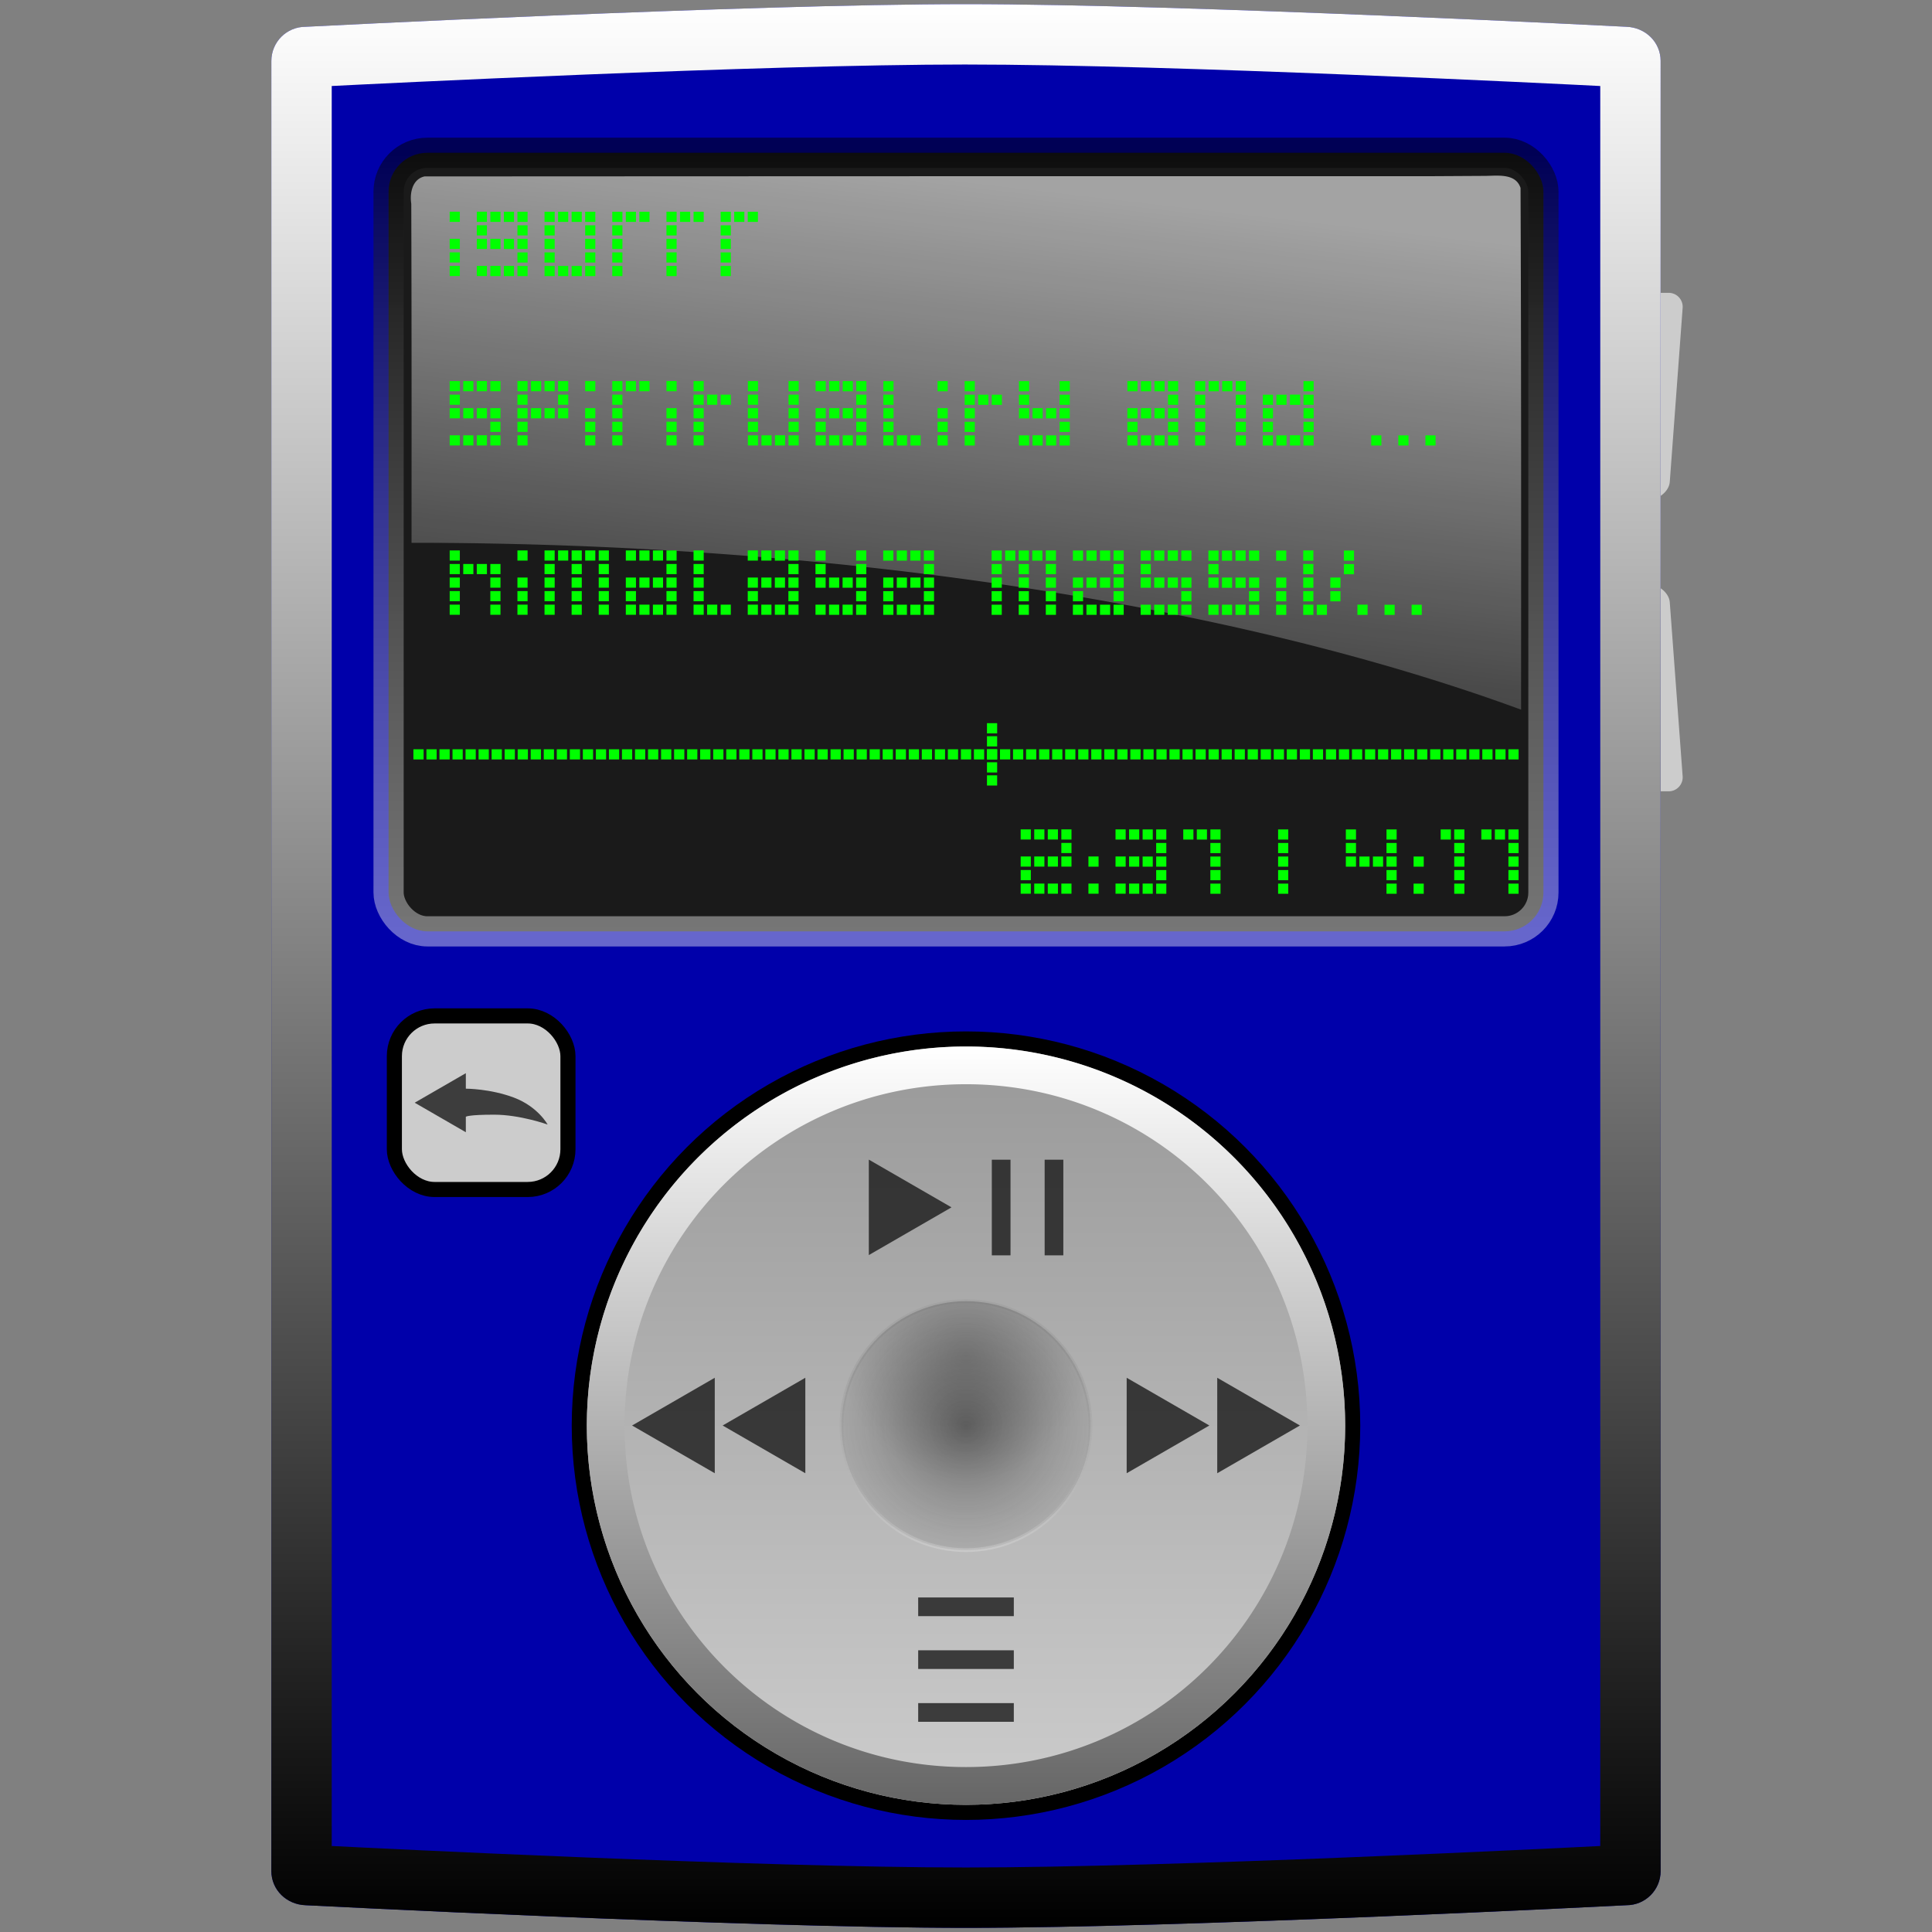 <?xml version="1.0" encoding="UTF-8" standalone="no"?>
<!-- Created with Inkscape (http://www.inkscape.org/) -->

<svg
   width="512"
   height="512"
   viewBox="0 0 135.467 135.467"
   version="1.1"
   id="svg5"
   inkscape:version="1.4.1 (93de688d07, 2025-03-30)"
   sodipodi:docname="multimedia-player.svg"
   xmlns:inkscape="http://www.inkscape.org/namespaces/inkscape"
   xmlns:sodipodi="http://sodipodi.sourceforge.net/DTD/sodipodi-0.dtd"
   xmlns:xlink="http://www.w3.org/1999/xlink"
   xmlns="http://www.w3.org/2000/svg"
   xmlns:svg="http://www.w3.org/2000/svg">
  <rect x="0" y="0" width="135.467" height="135.467" fill="#808080" stroke="none"/>
  <sodipodi:namedview
     id="namedview7"
     pagecolor="#242424"
     bordercolor="#666666"
     borderopacity="1"
     inkscape:showpageshadow="0"
     inkscape:pageopacity="0"
     inkscape:pagecheckerboard="1"
     inkscape:deskcolor="#000000"
     inkscape:document-units="px"
     showgrid="false"
     inkscape:zoom="1.8144531"
     inkscape:cx="285.76104"
     inkscape:cy="319.93111"
     inkscape:window-width="3256"
     inkscape:window-height="1080"
     inkscape:window-x="1864"
     inkscape:window-y="0"
     inkscape:window-maximized="0"
     inkscape:current-layer="layer1" />
  <defs
     id="defs2">
    <linearGradient
       id="linearGradient11"
       inkscape:collect="always">
      <stop
         style="stop-color:#999999;stop-opacity:1;"
         offset="0"
         id="stop11" />
      <stop
         style="stop-color:#cccccc;stop-opacity:1;"
         offset="1"
         id="stop12" />
    </linearGradient>
    <linearGradient
       id="linearGradient9"
       inkscape:collect="always">
      <stop
         style="stop-color:#666666;stop-opacity:1;"
         offset="0"
         id="stop9" />
      <stop
         style="stop-color:#ffffff;stop-opacity:1;"
         offset="1"
         id="stop10" />
    </linearGradient>
    <linearGradient
       id="linearGradient137"
       inkscape:collect="always">
      <stop
         style="stop-color:#000000;stop-opacity:0.5;"
         offset="0"
         id="stop137" />
      <stop
         style="stop-color:#ffffff;stop-opacity:0.4;"
         offset="1"
         id="stop138" />
    </linearGradient>
    <linearGradient
       id="linearGradient127"
       inkscape:collect="always">
      <stop
         style="stop-color:#ffffff;stop-opacity:1;"
         offset="0"
         id="stop129" />
      <stop
         style="stop-color:#000000;stop-opacity:0.196;"
         offset="1"
         id="stop128" />
    </linearGradient>
    <linearGradient
       id="linearGradient126"
       inkscape:collect="always">
      <stop
         style="stop-color:#000000;stop-opacity:1;"
         offset="0"
         id="stop126" />
      <stop
         style="stop-color:#000000;stop-opacity:0;"
         offset="1"
         id="stop127" />
    </linearGradient>
    <inkscape:path-effect
       effect="fillet_chamfer"
       id="path-effect126"
       is_visible="true"
       lpeversion="1"
       nodesatellites_param="F,0,0,1,0,0,0,1 @ F,0,0,1,0,0,0,1 @ F,0,1,1,0,1.058,0,1 @ F,0,1,1,0,1.058,0,1 @ F,0,0,1,0,0,0,1 @ F,0,1,1,0,1.058,0,1 @ F,0,1,1,0,1.058,0,1"
       radius="4"
       unit="px"
       method="auto"
       mode="F"
       chamfer_steps="1"
       flexible="false"
       use_knot_distance="true"
       apply_no_radius="true"
       apply_with_radius="true"
       only_selected="true"
       hide_knots="false" />
    <linearGradient
       id="linearGradient20"
       inkscape:collect="always">
      <stop
         style="stop-color:#000000;stop-opacity:1;"
         offset="0"
         id="stop20" />
      <stop
         style="stop-color:#ffffff;stop-opacity:1;"
         offset="1"
         id="stop21" />
    </linearGradient>
    <linearGradient
       id="linearGradient15"
       inkscape:collect="always">
      <stop
         style="stop-color:#ffffff;stop-opacity:1;"
         offset="0"
         id="stop15" />
      <stop
         style="stop-color:#ffffff;stop-opacity:0;"
         offset="1"
         id="stop16" />
    </linearGradient>
    <linearGradient
       id="linearGradient3"
       inkscape:collect="always">
      <stop
         style="stop-color:#333333;stop-opacity:1;"
         offset="0"
         id="stop4" />
      <stop
         style="stop-color:#7a7a7a;stop-opacity:0.4;"
         offset="1"
         id="stop3" />
    </linearGradient>
    <radialGradient
       inkscape:collect="always"
       xlink:href="#linearGradient3"
       id="radialGradient4"
       cx="67.733"
       cy="102.081"
       fx="67.733"
       fy="102.081"
       r="8.727"
       gradientUnits="userSpaceOnUse"
       gradientTransform="translate(0,-2.117)" />
    <linearGradient
       inkscape:collect="always"
       xlink:href="#linearGradient15"
       id="linearGradient16"
       x1="191.03"
       y1="0.505"
       x2="185.413"
       y2="48.924"
       gradientUnits="userSpaceOnUse"
       gradientTransform="translate(-123.297,11.809)" />
    <clipPath
       clipPathUnits="userSpaceOnUse"
       id="clipPath19">
      <path
         style="baseline-shift:baseline;display:inline;overflow:visible;vector-effect:none;fill:#0000aa;stroke-width:1;stroke-linecap:round;stroke-linejoin:round;stroke-miterlimit:12;paint-order:markers stroke fill;enable-background:accumulate;stop-color:#000000"
         d="m 138.353,-4.632 c 0,0 30.863,-1.587 46.307,-1.587 15.445,0 46.307,1.587 46.307,1.587 1.328,0.046 2.399,1.07 2.399,2.399 V 124.68 c 0,1.329 -1.07,2.399 -2.399,2.399 0,0 -30.863,1.587 -46.307,1.587 -15.445,0 -46.307,-1.587 -46.307,-1.587 -1.328,-0.045 -2.399,-1.07 -2.399,-2.399 V -2.233 c 0,-1.329 1.07,-2.399 2.399,-2.399 z"
         id="path20" />
    </clipPath>
    <linearGradient
       inkscape:collect="always"
       xlink:href="#linearGradient20"
       id="linearGradient21"
       x1="184.66"
       y1="128.666"
       x2="184.66"
       y2="-6.219"
       gradientUnits="userSpaceOnUse" />
    <radialGradient
       inkscape:collect="always"
       xlink:href="#linearGradient126"
       id="radialGradient127"
       cx="138.158"
       cy="90.841"
       fx="138.158"
       fy="90.841"
       r="8.727"
       gradientUnits="userSpaceOnUse"
       gradientTransform="translate(-70.424,4.211)" />
    <linearGradient
       inkscape:collect="always"
       xlink:href="#linearGradient127"
       id="linearGradient129"
       x1="67.733"
       y1="108.691"
       x2="67.733"
       y2="91.237"
       gradientUnits="userSpaceOnUse" />
    <linearGradient
       inkscape:collect="always"
       xlink:href="#linearGradient137"
       id="linearGradient138"
       x1="67.733"
       y1="10.712"
       x2="67.733"
       y2="65.304"
       gradientUnits="userSpaceOnUse" />
    <linearGradient
       inkscape:collect="always"
       xlink:href="#linearGradient9"
       id="linearGradient10"
       x1="149.538"
       y1="109.666"
       x2="149.538"
       y2="56.495"
       gradientUnits="userSpaceOnUse"
       gradientTransform="translate(-81.805,16.883)" />
    <linearGradient
       inkscape:collect="always"
       xlink:href="#linearGradient11"
       id="linearGradient12"
       x1="-28.362"
       y1="67.733"
       x2="-28.362"
       y2="120.905"
       gradientUnits="userSpaceOnUse"
       gradientTransform="translate(96.095,5.645)" />
  </defs>
  <g
     inkscape:label="Layer 1"
     inkscape:groupmode="layer"
     id="layer1">
    <path
       id="rect126"
       style="font-variation-settings:'opsz' 32;opacity:1;fill:#cccccc;fill-opacity:1;stroke:none;stroke-width:8.467;stroke-linecap:round;stroke-linejoin:round;stroke-miterlimit:12;stroke-dasharray:none;stroke-opacity:1;paint-order:markers stroke fill"
       d="m 111.675,20.531 v 34.954 h 5.328 a 0.983,0.983 0 0 0 0.98,-1.055 l -0.902,-12.191 c -0.043,-0.583 -0.567,-1.039 -1.117,-1.229 -1.243,-0.43 -2.136,-1.611 -2.136,-3.001 0,-1.39 0.893,-2.571 2.136,-3.001 0.55,-0.19 1.074,-0.646 1.117,-1.229 l 0.902,-12.192 a 0.983,0.983 0 0 0 -0.98,-1.055 z"
       sodipodi:nodetypes="ccccsccc" />
    <path
       id="rect1"
       style="opacity:1;fill:#0000aa;stroke-width:8.467;stroke-linecap:round;stroke-linejoin:round;stroke-miterlimit:12;paint-order:markers stroke fill"
       d="m 21.426,1.878 c 0,0 30.863,-1.587 46.307,-1.587 15.445,0 46.307,1.587 46.307,1.587 1.328,0.046 2.399,1.07 2.399,2.399 V 131.189 c 0,1.329 -1.07,2.399 -2.399,2.399 0,0 -30.863,1.587 -46.307,1.587 -15.445,0 -46.307,-1.587 -46.307,-1.587 -1.328,-0.045 -2.399,-1.07 -2.399,-2.399 V 4.277 c 0,-1.329 1.07,-2.399 2.399,-2.399 z"
       sodipodi:nodetypes="szsssszssss" />
    <rect
       style="opacity:1;fill:#1a1a1a;fill-opacity:1;stroke-width:2.117;stroke-linecap:round;stroke-linejoin:round;stroke-miterlimit:12;paint-order:markers stroke fill;stroke:url(#linearGradient138);stroke-dasharray:none"
       id="rect2"
       width="80.975"
       height="54.592"
       x="27.246"
       y="10.712"
       ry="2.723" />
    <circle
       style="opacity:1;fill:#cccccc;fill-opacity:1;stroke:#000000;stroke-width:2.117;stroke-linecap:round;stroke-linejoin:round;stroke-miterlimit:12;stroke-dasharray:none;stroke-opacity:1;paint-order:markers stroke fill"
       id="path2"
       cx="67.733"
       cy="99.964"
       r="26.586" />
    <circle
       style="opacity:1;fill:url(#linearGradient12);fill-opacity:1;stroke:none;stroke-width:1.058;stroke-linecap:round;stroke-linejoin:round;stroke-miterlimit:12;stroke-dasharray:none;stroke-opacity:1;paint-order:markers stroke fill"
       id="circle10"
       cx="67.733"
       cy="99.964"
       r="26.586" />
    <rect
       style="opacity:1;fill:#cccccc;fill-opacity:1;stroke:#000000;stroke-width:1.058;stroke-linecap:round;stroke-linejoin:round;stroke-miterlimit:12;stroke-dasharray:none;stroke-opacity:1;paint-order:markers stroke fill"
       id="rect3"
       width="12.171"
       height="12.171"
       x="27.652"
       y="71.233"
       ry="2.821" />
    <circle
       style="opacity:0.6;fill:url(#radialGradient4);stroke-width:8.467;stroke-linecap:round;stroke-linejoin:round;stroke-miterlimit:12;paint-order:markers stroke fill"
       id="path3"
       cx="67.733"
       cy="99.964"
       r="8.727" />
    <path
       id="path4"
       style="opacity:0.8;fill:#1a1a1a;fill-opacity:1;stroke-width:8.467;stroke-linecap:round;stroke-linejoin:round;stroke-miterlimit:12;paint-order:markers stroke fill"
       inkscape:transform-center-x="0.59755311"
       d="m 32.663,75.249 -3.585,2.07 3.585,2.07 v -1.086 c 0.011,-0.009 0.212,-0.145 1.981,-0.145 1.826,0 3.754,0.692 3.754,0.692 0,0 -0.675,-1.248 -2.346,-1.883 C 34.38,76.332 32.663,76.335 32.663,76.335 Z"
       sodipodi:nodetypes="ccccscccc" />
    <g
       id="g129"
       style="display:none">
      <path
         sodipodi:type="star"
         style="fill:#1a1a1a;fill-opacity:1;stroke-width:20.016;stroke-linecap:round;stroke-linejoin:round;stroke-miterlimit:12;paint-order:markers stroke fill"
         id="path6"
         inkscape:flatsided="true"
         sodipodi:sides="3"
         sodipodi:cx="184.15486"
         sodipodi:cy="71.233215"
         sodipodi:r1="11.496066"
         sodipodi:r2="5.748033"
         sodipodi:arg1="-1.5707963"
         sodipodi:arg2="-0.52359878"
         inkscape:rounded="0"
         inkscape:randomized="0"
         d="m 184.155,59.737 9.956,17.244 -19.912,-1e-6 z"
         transform="matrix(0,0.423,-0.423,0,115.268,22.068)"
         inkscape:transform-center-x="-18.619453" />
      <path
         sodipodi:type="star"
         style="fill:#1a1a1a;fill-opacity:1;stroke-width:20.016;stroke-linecap:round;stroke-linejoin:round;stroke-miterlimit:12;paint-order:markers stroke fill"
         id="path12"
         inkscape:flatsided="true"
         sodipodi:sides="3"
         sodipodi:cx="184.15486"
         sodipodi:cy="71.233215"
         sodipodi:r1="11.496066"
         sodipodi:r2="5.748033"
         sodipodi:arg1="-1.5707963"
         sodipodi:arg2="-0.52359878"
         inkscape:rounded="0"
         inkscape:randomized="0"
         d="m 184.155,59.737 9.956,17.244 -19.912,-1e-6 z"
         transform="matrix(0.423,0,0,0.423,-10.162,52.429)"
         inkscape:transform-center-y="-18.619453" />
      <path
         sodipodi:type="star"
         style="fill:#1a1a1a;fill-opacity:1;stroke-width:20.016;stroke-linecap:round;stroke-linejoin:round;stroke-miterlimit:12;paint-order:markers stroke fill"
         id="path13"
         inkscape:flatsided="true"
         sodipodi:sides="3"
         sodipodi:cx="184.15486"
         sodipodi:cy="71.233215"
         sodipodi:r1="11.496066"
         sodipodi:r2="5.748033"
         sodipodi:arg1="-1.5707963"
         sodipodi:arg2="-0.52359878"
         inkscape:rounded="0"
         inkscape:randomized="0"
         d="m 184.155,59.737 9.956,17.244 -19.912,-1e-6 z"
         transform="matrix(0,-0.423,0.423,0,20.199,177.86)"
         inkscape:transform-center-y="-1.6473115e-06"
         inkscape:transform-center-x="18.619453" />
      <path
         sodipodi:type="star"
         style="fill:#1a1a1a;fill-opacity:1;stroke-width:20.016;stroke-linecap:round;stroke-linejoin:round;stroke-miterlimit:12;paint-order:markers stroke fill"
         id="path14"
         inkscape:flatsided="true"
         sodipodi:sides="3"
         sodipodi:cx="184.15486"
         sodipodi:cy="71.233215"
         sodipodi:r1="11.496066"
         sodipodi:r2="5.748033"
         sodipodi:arg1="-1.5707963"
         sodipodi:arg2="-0.52359878"
         inkscape:rounded="0"
         inkscape:randomized="0"
         d="m 184.155,59.737 9.956,17.244 -19.912,-1e-6 z"
         transform="matrix(-0.423,0,0,-0.423,145.629,147.499)"
         inkscape:transform-center-y="18.61945"
         inkscape:transform-center-x="-1.3526886e-06" />
    </g>
    <path
       style="baseline-shift:baseline;display:inline;overflow:visible;mix-blend-mode:overlay;vector-effect:none;fill:url(#linearGradient21);stroke-linecap:round;stroke-linejoin:round;stroke-miterlimit:12;paint-order:markers stroke fill;enable-background:accumulate;stop-color:#000000"
       d="m 184.66,-10.453 c -15.735,0 -46.525,1.594 -46.525,1.594 l 0.219,-0.006 c -3.601,0 -6.633,3.032 -6.633,6.633 V 124.68 c 0,3.602 3.064,6.513 6.486,6.631 0.128,0.007 30.751,1.59 46.453,1.59 15.735,0 46.525,-1.594 46.525,-1.594 l -0.219,0.006 c 3.601,0 6.633,-3.032 6.633,-6.633 V -2.232 c 0,-3.601 -3.061,-6.511 -6.482,-6.631 h -0.004 c -0.128,-0.007 -30.751,-1.59 -46.453,-1.59 z m 0,8.467 c 14.449,0 41.822,1.374 44.473,1.508 V 122.926 c -2.651,0.134 -30.024,1.508 -44.473,1.508 -14.449,0 -41.822,-1.374 -44.473,-1.508 V -0.479 c 2.651,-0.134 30.024,-1.508 44.473,-1.508 z"
       id="path18"
       clip-path="url(#clipPath19)"
       transform="translate(-116.927,6.51)" />
    <g
       id="g124"
       transform="translate(0,-2.117)"
       style="display:inline">
      <rect
         style="font-variation-settings:'opsz' 32;fill:#00ff00;fill-opacity:1;stroke:none;stroke-width:8.467;stroke-linecap:round;stroke-linejoin:round;stroke-miterlimit:12;stroke-dasharray:none;stroke-opacity:1;paint-order:markers stroke fill"
         id="rect24"
         width="0.716"
         height="0.714"
         x="30.815"
         y="54.654" />
      <rect
         style="font-variation-settings:'opsz' 32;fill:#00ff00;fill-opacity:1;stroke:none;stroke-width:8.467;stroke-linecap:round;stroke-linejoin:round;stroke-miterlimit:12;stroke-dasharray:none;stroke-opacity:1;paint-order:markers stroke fill"
         id="rect25"
         width="0.716"
         height="0.714"
         x="34.471"
         y="54.654" />
      <rect
         style="font-variation-settings:'opsz' 32;fill:#00ff00;fill-opacity:1;stroke:none;stroke-width:8.467;stroke-linecap:round;stroke-linejoin:round;stroke-miterlimit:12;stroke-dasharray:none;stroke-opacity:1;paint-order:markers stroke fill"
         id="rect26"
         width="0.716"
         height="0.714"
         x="38.127"
         y="54.654" />
      <rect
         style="font-variation-settings:'opsz' 32;fill:#00ff00;fill-opacity:1;stroke:none;stroke-width:8.467;stroke-linecap:round;stroke-linejoin:round;stroke-miterlimit:12;stroke-dasharray:none;stroke-opacity:1;paint-order:markers stroke fill"
         id="rect27"
         width="0.716"
         height="0.714"
         x="41.783"
         y="54.654" />
      <rect
         style="font-variation-settings:'opsz' 32;fill:#00ff00;fill-opacity:1;stroke:none;stroke-width:8.467;stroke-linecap:round;stroke-linejoin:round;stroke-miterlimit:12;stroke-dasharray:none;stroke-opacity:1;paint-order:markers stroke fill"
         id="rect28"
         width="0.716"
         height="0.714"
         x="28.987"
         y="54.654" />
      <rect
         style="font-variation-settings:'opsz' 32;fill:#00ff00;fill-opacity:1;stroke:none;stroke-width:8.467;stroke-linecap:round;stroke-linejoin:round;stroke-miterlimit:12;stroke-dasharray:none;stroke-opacity:1;paint-order:markers stroke fill"
         id="rect29"
         width="0.716"
         height="0.714"
         x="32.643"
         y="54.654" />
      <rect
         style="font-variation-settings:'opsz' 32;fill:#00ff00;fill-opacity:1;stroke:none;stroke-width:8.467;stroke-linecap:round;stroke-linejoin:round;stroke-miterlimit:12;stroke-dasharray:none;stroke-opacity:1;paint-order:markers stroke fill"
         id="rect30"
         width="0.716"
         height="0.714"
         x="36.299"
         y="54.654" />
      <rect
         style="font-variation-settings:'opsz' 32;fill:#00ff00;fill-opacity:1;stroke:none;stroke-width:8.467;stroke-linecap:round;stroke-linejoin:round;stroke-miterlimit:12;stroke-dasharray:none;stroke-opacity:1;paint-order:markers stroke fill"
         id="rect31"
         width="0.716"
         height="0.714"
         x="39.955"
         y="54.654" />
      <rect
         style="font-variation-settings:'opsz' 32;fill:#00ff00;fill-opacity:1;stroke:none;stroke-width:8.467;stroke-linecap:round;stroke-linejoin:round;stroke-miterlimit:12;stroke-dasharray:none;stroke-opacity:1;paint-order:markers stroke fill"
         id="rect32"
         width="0.716"
         height="0.714"
         x="45.439"
         y="54.654" />
      <rect
         style="font-variation-settings:'opsz' 32;fill:#00ff00;fill-opacity:1;stroke:none;stroke-width:8.467;stroke-linecap:round;stroke-linejoin:round;stroke-miterlimit:12;stroke-dasharray:none;stroke-opacity:1;paint-order:markers stroke fill"
         id="rect33"
         width="0.716"
         height="0.714"
         x="49.095"
         y="54.654" />
      <rect
         style="font-variation-settings:'opsz' 32;fill:#00ff00;fill-opacity:1;stroke:none;stroke-width:8.467;stroke-linecap:round;stroke-linejoin:round;stroke-miterlimit:12;stroke-dasharray:none;stroke-opacity:1;paint-order:markers stroke fill"
         id="rect34"
         width="0.716"
         height="0.714"
         x="52.751"
         y="54.654" />
      <rect
         style="font-variation-settings:'opsz' 32;fill:#00ff00;fill-opacity:1;stroke:none;stroke-width:8.467;stroke-linecap:round;stroke-linejoin:round;stroke-miterlimit:12;stroke-dasharray:none;stroke-opacity:1;paint-order:markers stroke fill"
         id="rect35"
         width="0.716"
         height="0.714"
         x="56.407"
         y="54.654" />
      <rect
         style="font-variation-settings:'opsz' 32;fill:#00ff00;fill-opacity:1;stroke:none;stroke-width:8.467;stroke-linecap:round;stroke-linejoin:round;stroke-miterlimit:12;stroke-dasharray:none;stroke-opacity:1;paint-order:markers stroke fill"
         id="rect36"
         width="0.716"
         height="0.714"
         x="43.611"
         y="54.654" />
      <rect
         style="font-variation-settings:'opsz' 32;fill:#00ff00;fill-opacity:1;stroke:none;stroke-width:8.467;stroke-linecap:round;stroke-linejoin:round;stroke-miterlimit:12;stroke-dasharray:none;stroke-opacity:1;paint-order:markers stroke fill"
         id="rect37"
         width="0.716"
         height="0.714"
         x="47.267"
         y="54.654" />
      <rect
         style="font-variation-settings:'opsz' 32;fill:#00ff00;fill-opacity:1;stroke:none;stroke-width:8.467;stroke-linecap:round;stroke-linejoin:round;stroke-miterlimit:12;stroke-dasharray:none;stroke-opacity:1;paint-order:markers stroke fill"
         id="rect38"
         width="0.716"
         height="0.714"
         x="50.923"
         y="54.654" />
      <rect
         style="font-variation-settings:'opsz' 32;fill:#00ff00;fill-opacity:1;stroke:none;stroke-width:8.467;stroke-linecap:round;stroke-linejoin:round;stroke-miterlimit:12;stroke-dasharray:none;stroke-opacity:1;paint-order:markers stroke fill"
         id="rect39"
         width="0.716"
         height="0.714"
         x="54.579"
         y="54.654" />
      <rect
         style="font-variation-settings:'opsz' 32;fill:#00ff00;fill-opacity:1;stroke:none;stroke-width:8.467;stroke-linecap:round;stroke-linejoin:round;stroke-miterlimit:12;stroke-dasharray:none;stroke-opacity:1;paint-order:markers stroke fill"
         id="rect40"
         width="0.716"
         height="0.714"
         x="31.729"
         y="54.654" />
      <rect
         style="font-variation-settings:'opsz' 32;fill:#00ff00;fill-opacity:1;stroke:none;stroke-width:8.467;stroke-linecap:round;stroke-linejoin:round;stroke-miterlimit:12;stroke-dasharray:none;stroke-opacity:1;paint-order:markers stroke fill"
         id="rect41"
         width="0.716"
         height="0.714"
         x="35.385"
         y="54.654" />
      <rect
         style="font-variation-settings:'opsz' 32;fill:#00ff00;fill-opacity:1;stroke:none;stroke-width:8.467;stroke-linecap:round;stroke-linejoin:round;stroke-miterlimit:12;stroke-dasharray:none;stroke-opacity:1;paint-order:markers stroke fill"
         id="rect42"
         width="0.716"
         height="0.714"
         x="39.041"
         y="54.654" />
      <rect
         style="font-variation-settings:'opsz' 32;fill:#00ff00;fill-opacity:1;stroke:none;stroke-width:8.467;stroke-linecap:round;stroke-linejoin:round;stroke-miterlimit:12;stroke-dasharray:none;stroke-opacity:1;paint-order:markers stroke fill"
         id="rect43"
         width="0.716"
         height="0.714"
         x="42.697"
         y="54.654" />
      <rect
         style="font-variation-settings:'opsz' 32;fill:#00ff00;fill-opacity:1;stroke:none;stroke-width:8.467;stroke-linecap:round;stroke-linejoin:round;stroke-miterlimit:12;stroke-dasharray:none;stroke-opacity:1;paint-order:markers stroke fill"
         id="rect44"
         width="0.716"
         height="0.714"
         x="29.901"
         y="54.654" />
      <rect
         style="font-variation-settings:'opsz' 32;fill:#00ff00;fill-opacity:1;stroke:none;stroke-width:8.467;stroke-linecap:round;stroke-linejoin:round;stroke-miterlimit:12;stroke-dasharray:none;stroke-opacity:1;paint-order:markers stroke fill"
         id="rect45"
         width="0.716"
         height="0.714"
         x="33.557"
         y="54.654" />
      <rect
         style="font-variation-settings:'opsz' 32;fill:#00ff00;fill-opacity:1;stroke:none;stroke-width:8.467;stroke-linecap:round;stroke-linejoin:round;stroke-miterlimit:12;stroke-dasharray:none;stroke-opacity:1;paint-order:markers stroke fill"
         id="rect46"
         width="0.716"
         height="0.714"
         x="37.213"
         y="54.654" />
      <rect
         style="font-variation-settings:'opsz' 32;fill:#00ff00;fill-opacity:1;stroke:none;stroke-width:8.467;stroke-linecap:round;stroke-linejoin:round;stroke-miterlimit:12;stroke-dasharray:none;stroke-opacity:1;paint-order:markers stroke fill"
         id="rect47"
         width="0.716"
         height="0.714"
         x="40.869"
         y="54.654" />
      <rect
         style="font-variation-settings:'opsz' 32;fill:#00ff00;fill-opacity:1;stroke:none;stroke-width:8.467;stroke-linecap:round;stroke-linejoin:round;stroke-miterlimit:12;stroke-dasharray:none;stroke-opacity:1;paint-order:markers stroke fill"
         id="rect48"
         width="0.716"
         height="0.714"
         x="46.353"
         y="54.654" />
      <rect
         style="font-variation-settings:'opsz' 32;fill:#00ff00;fill-opacity:1;stroke:none;stroke-width:8.467;stroke-linecap:round;stroke-linejoin:round;stroke-miterlimit:12;stroke-dasharray:none;stroke-opacity:1;paint-order:markers stroke fill"
         id="rect49"
         width="0.716"
         height="0.714"
         x="50.009"
         y="54.654" />
      <rect
         style="font-variation-settings:'opsz' 32;fill:#00ff00;fill-opacity:1;stroke:none;stroke-width:8.467;stroke-linecap:round;stroke-linejoin:round;stroke-miterlimit:12;stroke-dasharray:none;stroke-opacity:1;paint-order:markers stroke fill"
         id="rect50"
         width="0.716"
         height="0.714"
         x="53.665"
         y="54.654" />
      <rect
         style="font-variation-settings:'opsz' 32;fill:#00ff00;fill-opacity:1;stroke:none;stroke-width:8.467;stroke-linecap:round;stroke-linejoin:round;stroke-miterlimit:12;stroke-dasharray:none;stroke-opacity:1;paint-order:markers stroke fill"
         id="rect51"
         width="0.716"
         height="0.714"
         x="57.321"
         y="54.654" />
      <rect
         style="font-variation-settings:'opsz' 32;fill:#00ff00;fill-opacity:1;stroke:none;stroke-width:8.467;stroke-linecap:round;stroke-linejoin:round;stroke-miterlimit:12;stroke-dasharray:none;stroke-opacity:1;paint-order:markers stroke fill"
         id="rect52"
         width="0.716"
         height="0.714"
         x="44.525"
         y="54.654" />
      <rect
         style="font-variation-settings:'opsz' 32;fill:#00ff00;fill-opacity:1;stroke:none;stroke-width:8.467;stroke-linecap:round;stroke-linejoin:round;stroke-miterlimit:12;stroke-dasharray:none;stroke-opacity:1;paint-order:markers stroke fill"
         id="rect53"
         width="0.716"
         height="0.714"
         x="48.181"
         y="54.654" />
      <rect
         style="font-variation-settings:'opsz' 32;fill:#00ff00;fill-opacity:1;stroke:none;stroke-width:8.467;stroke-linecap:round;stroke-linejoin:round;stroke-miterlimit:12;stroke-dasharray:none;stroke-opacity:1;paint-order:markers stroke fill"
         id="rect54"
         width="0.716"
         height="0.714"
         x="51.837"
         y="54.654" />
      <rect
         style="font-variation-settings:'opsz' 32;fill:#00ff00;fill-opacity:1;stroke:none;stroke-width:8.467;stroke-linecap:round;stroke-linejoin:round;stroke-miterlimit:12;stroke-dasharray:none;stroke-opacity:1;paint-order:markers stroke fill"
         id="rect55"
         width="0.716"
         height="0.714"
         x="55.493"
         y="54.654" />
      <rect
         style="font-variation-settings:'opsz' 32;fill:#00ff00;fill-opacity:1;stroke:none;stroke-width:8.467;stroke-linecap:round;stroke-linejoin:round;stroke-miterlimit:12;stroke-dasharray:none;stroke-opacity:1;paint-order:markers stroke fill"
         id="rect56"
         width="0.716"
         height="0.714"
         x="60.063"
         y="54.654" />
      <rect
         style="font-variation-settings:'opsz' 32;fill:#00ff00;fill-opacity:1;stroke:none;stroke-width:8.467;stroke-linecap:round;stroke-linejoin:round;stroke-miterlimit:12;stroke-dasharray:none;stroke-opacity:1;paint-order:markers stroke fill"
         id="rect57"
         width="0.716"
         height="0.714"
         x="63.72"
         y="54.654" />
      <rect
         style="font-variation-settings:'opsz' 32;fill:#00ff00;fill-opacity:1;stroke:none;stroke-width:8.467;stroke-linecap:round;stroke-linejoin:round;stroke-miterlimit:12;stroke-dasharray:none;stroke-opacity:1;paint-order:markers stroke fill"
         id="rect58"
         width="0.716"
         height="0.714"
         x="67.376"
         y="54.654" />
      <rect
         style="font-variation-settings:'opsz' 32;fill:#00ff00;fill-opacity:1;stroke:none;stroke-width:8.467;stroke-linecap:round;stroke-linejoin:round;stroke-miterlimit:12;stroke-dasharray:none;stroke-opacity:1;paint-order:markers stroke fill"
         id="rect59"
         width="0.716"
         height="0.714"
         x="71.032"
         y="54.654" />
      <rect
         style="font-variation-settings:'opsz' 32;fill:#00ff00;fill-opacity:1;stroke:none;stroke-width:8.467;stroke-linecap:round;stroke-linejoin:round;stroke-miterlimit:12;stroke-dasharray:none;stroke-opacity:1;paint-order:markers stroke fill"
         id="rect60"
         width="0.716"
         height="0.714"
         x="58.235"
         y="54.654" />
      <rect
         style="font-variation-settings:'opsz' 32;fill:#00ff00;fill-opacity:1;stroke:none;stroke-width:8.467;stroke-linecap:round;stroke-linejoin:round;stroke-miterlimit:12;stroke-dasharray:none;stroke-opacity:1;paint-order:markers stroke fill"
         id="rect61"
         width="0.716"
         height="0.714"
         x="61.891"
         y="54.654" />
      <rect
         style="font-variation-settings:'opsz' 32;fill:#00ff00;fill-opacity:1;stroke:none;stroke-width:8.467;stroke-linecap:round;stroke-linejoin:round;stroke-miterlimit:12;stroke-dasharray:none;stroke-opacity:1;paint-order:markers stroke fill"
         id="rect62"
         width="0.716"
         height="0.714"
         x="65.548"
         y="54.654" />
      <rect
         style="font-variation-settings:'opsz' 32;fill:#00ff00;fill-opacity:1;stroke:none;stroke-width:8.467;stroke-linecap:round;stroke-linejoin:round;stroke-miterlimit:12;stroke-dasharray:none;stroke-opacity:1;paint-order:markers stroke fill"
         id="rect63"
         width="0.716"
         height="0.714"
         x="69.204"
         y="54.654" />
      <rect
         style="font-variation-settings:'opsz' 32;fill:#00ff00;fill-opacity:1;stroke:none;stroke-width:8.467;stroke-linecap:round;stroke-linejoin:round;stroke-miterlimit:12;stroke-dasharray:none;stroke-opacity:1;paint-order:markers stroke fill"
         id="rect64"
         width="0.716"
         height="0.714"
         x="74.688"
         y="54.654" />
      <rect
         style="font-variation-settings:'opsz' 32;fill:#00ff00;fill-opacity:1;stroke:none;stroke-width:8.467;stroke-linecap:round;stroke-linejoin:round;stroke-miterlimit:12;stroke-dasharray:none;stroke-opacity:1;paint-order:markers stroke fill"
         id="rect65"
         width="0.716"
         height="0.714"
         x="78.344"
         y="54.654" />
      <rect
         style="font-variation-settings:'opsz' 32;fill:#00ff00;fill-opacity:1;stroke:none;stroke-width:8.467;stroke-linecap:round;stroke-linejoin:round;stroke-miterlimit:12;stroke-dasharray:none;stroke-opacity:1;paint-order:markers stroke fill"
         id="rect66"
         width="0.716"
         height="0.714"
         x="82"
         y="54.654" />
      <rect
         style="font-variation-settings:'opsz' 32;fill:#00ff00;fill-opacity:1;stroke:none;stroke-width:8.467;stroke-linecap:round;stroke-linejoin:round;stroke-miterlimit:12;stroke-dasharray:none;stroke-opacity:1;paint-order:markers stroke fill"
         id="rect67"
         width="0.716"
         height="0.714"
         x="85.656"
         y="54.654" />
      <rect
         style="font-variation-settings:'opsz' 32;fill:#00ff00;fill-opacity:1;stroke:none;stroke-width:8.467;stroke-linecap:round;stroke-linejoin:round;stroke-miterlimit:12;stroke-dasharray:none;stroke-opacity:1;paint-order:markers stroke fill"
         id="rect68"
         width="0.716"
         height="0.714"
         x="72.86"
         y="54.654" />
      <rect
         style="font-variation-settings:'opsz' 32;fill:#00ff00;fill-opacity:1;stroke:none;stroke-width:8.467;stroke-linecap:round;stroke-linejoin:round;stroke-miterlimit:12;stroke-dasharray:none;stroke-opacity:1;paint-order:markers stroke fill"
         id="rect69"
         width="0.716"
         height="0.714"
         x="76.516"
         y="54.654" />
      <rect
         style="font-variation-settings:'opsz' 32;fill:#00ff00;fill-opacity:1;stroke:none;stroke-width:8.467;stroke-linecap:round;stroke-linejoin:round;stroke-miterlimit:12;stroke-dasharray:none;stroke-opacity:1;paint-order:markers stroke fill"
         id="rect70"
         width="0.716"
         height="0.714"
         x="80.172"
         y="54.654" />
      <rect
         style="font-variation-settings:'opsz' 32;fill:#00ff00;fill-opacity:1;stroke:none;stroke-width:8.467;stroke-linecap:round;stroke-linejoin:round;stroke-miterlimit:12;stroke-dasharray:none;stroke-opacity:1;paint-order:markers stroke fill"
         id="rect71"
         width="0.716"
         height="0.714"
         x="83.828"
         y="54.654" />
      <rect
         style="font-variation-settings:'opsz' 32;fill:#00ff00;fill-opacity:1;stroke:none;stroke-width:8.467;stroke-linecap:round;stroke-linejoin:round;stroke-miterlimit:12;stroke-dasharray:none;stroke-opacity:1;paint-order:markers stroke fill"
         id="rect72"
         width="0.716"
         height="0.714"
         x="60.977"
         y="54.654" />
      <rect
         style="font-variation-settings:'opsz' 32;fill:#00ff00;fill-opacity:1;stroke:none;stroke-width:8.467;stroke-linecap:round;stroke-linejoin:round;stroke-miterlimit:12;stroke-dasharray:none;stroke-opacity:1;paint-order:markers stroke fill"
         id="rect73"
         width="0.716"
         height="0.714"
         x="64.634"
         y="54.654" />
      <rect
         style="font-variation-settings:'opsz' 32;fill:#00ff00;fill-opacity:1;stroke:none;stroke-width:8.467;stroke-linecap:round;stroke-linejoin:round;stroke-miterlimit:12;stroke-dasharray:none;stroke-opacity:1;paint-order:markers stroke fill"
         id="rect74"
         width="0.716"
         height="0.714"
         x="68.29"
         y="54.654" />
      <rect
         style="font-variation-settings:'opsz' 32;fill:#00ff00;fill-opacity:1;stroke:none;stroke-width:8.467;stroke-linecap:round;stroke-linejoin:round;stroke-miterlimit:12;stroke-dasharray:none;stroke-opacity:1;paint-order:markers stroke fill"
         id="rect75"
         width="0.716"
         height="0.714"
         x="71.946"
         y="54.654" />
      <rect
         style="font-variation-settings:'opsz' 32;fill:#00ff00;fill-opacity:1;stroke:none;stroke-width:8.467;stroke-linecap:round;stroke-linejoin:round;stroke-miterlimit:12;stroke-dasharray:none;stroke-opacity:1;paint-order:markers stroke fill"
         id="rect76"
         width="0.716"
         height="0.714"
         x="59.149"
         y="54.654" />
      <rect
         style="font-variation-settings:'opsz' 32;fill:#00ff00;fill-opacity:1;stroke:none;stroke-width:8.467;stroke-linecap:round;stroke-linejoin:round;stroke-miterlimit:12;stroke-dasharray:none;stroke-opacity:1;paint-order:markers stroke fill"
         id="rect77"
         width="0.716"
         height="0.714"
         x="62.806"
         y="54.654" />
      <rect
         style="font-variation-settings:'opsz' 32;fill:#00ff00;fill-opacity:1;stroke:none;stroke-width:8.467;stroke-linecap:round;stroke-linejoin:round;stroke-miterlimit:12;stroke-dasharray:none;stroke-opacity:1;paint-order:markers stroke fill"
         id="rect78"
         width="0.716"
         height="0.714"
         x="66.462"
         y="54.654" />
      <rect
         style="font-variation-settings:'opsz' 32;fill:#00ff00;fill-opacity:1;stroke:none;stroke-width:8.467;stroke-linecap:round;stroke-linejoin:round;stroke-miterlimit:12;stroke-dasharray:none;stroke-opacity:1;paint-order:markers stroke fill"
         id="rect79"
         width="0.716"
         height="0.714"
         x="70.118"
         y="54.654" />
      <rect
         style="font-variation-settings:'opsz' 32;fill:#00ff00;fill-opacity:1;stroke:none;stroke-width:8.467;stroke-linecap:round;stroke-linejoin:round;stroke-miterlimit:12;stroke-dasharray:none;stroke-opacity:1;paint-order:markers stroke fill"
         id="rect80"
         width="0.716"
         height="0.714"
         x="75.602"
         y="54.654" />
      <rect
         style="font-variation-settings:'opsz' 32;fill:#00ff00;fill-opacity:1;stroke:none;stroke-width:8.467;stroke-linecap:round;stroke-linejoin:round;stroke-miterlimit:12;stroke-dasharray:none;stroke-opacity:1;paint-order:markers stroke fill"
         id="rect81"
         width="0.716"
         height="0.714"
         x="79.258"
         y="54.654" />
      <rect
         style="font-variation-settings:'opsz' 32;fill:#00ff00;fill-opacity:1;stroke:none;stroke-width:8.467;stroke-linecap:round;stroke-linejoin:round;stroke-miterlimit:12;stroke-dasharray:none;stroke-opacity:1;paint-order:markers stroke fill"
         id="rect82"
         width="0.716"
         height="0.714"
         x="82.914"
         y="54.654" />
      <rect
         style="font-variation-settings:'opsz' 32;fill:#00ff00;fill-opacity:1;stroke:none;stroke-width:8.467;stroke-linecap:round;stroke-linejoin:round;stroke-miterlimit:12;stroke-dasharray:none;stroke-opacity:1;paint-order:markers stroke fill"
         id="rect83"
         width="0.716"
         height="0.714"
         x="86.57"
         y="54.654" />
      <rect
         style="font-variation-settings:'opsz' 32;fill:#00ff00;fill-opacity:1;stroke:none;stroke-width:8.467;stroke-linecap:round;stroke-linejoin:round;stroke-miterlimit:12;stroke-dasharray:none;stroke-opacity:1;paint-order:markers stroke fill"
         id="rect84"
         width="0.716"
         height="0.714"
         x="73.774"
         y="54.654" />
      <rect
         style="font-variation-settings:'opsz' 32;fill:#00ff00;fill-opacity:1;stroke:none;stroke-width:8.467;stroke-linecap:round;stroke-linejoin:round;stroke-miterlimit:12;stroke-dasharray:none;stroke-opacity:1;paint-order:markers stroke fill"
         id="rect85"
         width="0.716"
         height="0.714"
         x="77.43"
         y="54.654" />
      <rect
         style="font-variation-settings:'opsz' 32;fill:#00ff00;fill-opacity:1;stroke:none;stroke-width:8.467;stroke-linecap:round;stroke-linejoin:round;stroke-miterlimit:12;stroke-dasharray:none;stroke-opacity:1;paint-order:markers stroke fill"
         id="rect86"
         width="0.716"
         height="0.714"
         x="81.086"
         y="54.654" />
      <rect
         style="font-variation-settings:'opsz' 32;fill:#00ff00;fill-opacity:1;stroke:none;stroke-width:8.467;stroke-linecap:round;stroke-linejoin:round;stroke-miterlimit:12;stroke-dasharray:none;stroke-opacity:1;paint-order:markers stroke fill"
         id="rect87"
         width="0.716"
         height="0.714"
         x="84.742"
         y="54.654" />
      <rect
         style="font-variation-settings:'opsz' 32;fill:#00ff00;fill-opacity:1;stroke:none;stroke-width:8.467;stroke-linecap:round;stroke-linejoin:round;stroke-miterlimit:12;stroke-dasharray:none;stroke-opacity:1;paint-order:markers stroke fill"
         id="rect88"
         width="0.716"
         height="0.714"
         x="89.312"
         y="54.654" />
      <rect
         style="font-variation-settings:'opsz' 32;fill:#00ff00;fill-opacity:1;stroke:none;stroke-width:8.467;stroke-linecap:round;stroke-linejoin:round;stroke-miterlimit:12;stroke-dasharray:none;stroke-opacity:1;paint-order:markers stroke fill"
         id="rect89"
         width="0.716"
         height="0.714"
         x="92.968"
         y="54.654" />
      <rect
         style="font-variation-settings:'opsz' 32;fill:#00ff00;fill-opacity:1;stroke:none;stroke-width:8.467;stroke-linecap:round;stroke-linejoin:round;stroke-miterlimit:12;stroke-dasharray:none;stroke-opacity:1;paint-order:markers stroke fill"
         id="rect90"
         width="0.716"
         height="0.714"
         x="96.624"
         y="54.654" />
      <rect
         style="font-variation-settings:'opsz' 32;fill:#00ff00;fill-opacity:1;stroke:none;stroke-width:8.467;stroke-linecap:round;stroke-linejoin:round;stroke-miterlimit:12;stroke-dasharray:none;stroke-opacity:1;paint-order:markers stroke fill"
         id="rect91"
         width="0.716"
         height="0.714"
         x="100.28"
         y="54.654" />
      <rect
         style="font-variation-settings:'opsz' 32;fill:#00ff00;fill-opacity:1;stroke:none;stroke-width:8.467;stroke-linecap:round;stroke-linejoin:round;stroke-miterlimit:12;stroke-dasharray:none;stroke-opacity:1;paint-order:markers stroke fill"
         id="rect92"
         width="0.716"
         height="0.714"
         x="87.484"
         y="54.654" />
      <rect
         style="font-variation-settings:'opsz' 32;fill:#00ff00;fill-opacity:1;stroke:none;stroke-width:8.467;stroke-linecap:round;stroke-linejoin:round;stroke-miterlimit:12;stroke-dasharray:none;stroke-opacity:1;paint-order:markers stroke fill"
         id="rect93"
         width="0.716"
         height="0.714"
         x="91.14"
         y="54.654" />
      <rect
         style="font-variation-settings:'opsz' 32;fill:#00ff00;fill-opacity:1;stroke:none;stroke-width:8.467;stroke-linecap:round;stroke-linejoin:round;stroke-miterlimit:12;stroke-dasharray:none;stroke-opacity:1;paint-order:markers stroke fill"
         id="rect94"
         width="0.716"
         height="0.714"
         x="94.796"
         y="54.654" />
      <rect
         style="font-variation-settings:'opsz' 32;fill:#00ff00;fill-opacity:1;stroke:none;stroke-width:8.467;stroke-linecap:round;stroke-linejoin:round;stroke-miterlimit:12;stroke-dasharray:none;stroke-opacity:1;paint-order:markers stroke fill"
         id="rect95"
         width="0.716"
         height="0.714"
         x="98.452"
         y="54.654" />
      <rect
         style="font-variation-settings:'opsz' 32;fill:#00ff00;fill-opacity:1;stroke:none;stroke-width:8.467;stroke-linecap:round;stroke-linejoin:round;stroke-miterlimit:12;stroke-dasharray:none;stroke-opacity:1;paint-order:markers stroke fill"
         id="rect96"
         width="0.716"
         height="0.714"
         x="103.936"
         y="54.654" />
      <rect
         style="font-variation-settings:'opsz' 32;fill:#00ff00;fill-opacity:1;stroke:none;stroke-width:8.467;stroke-linecap:round;stroke-linejoin:round;stroke-miterlimit:12;stroke-dasharray:none;stroke-opacity:1;paint-order:markers stroke fill"
         id="rect100"
         width="0.716"
         height="0.714"
         x="102.108"
         y="54.654" />
      <rect
         style="font-variation-settings:'opsz' 32;fill:#00ff00;fill-opacity:1;stroke:none;stroke-width:8.467;stroke-linecap:round;stroke-linejoin:round;stroke-miterlimit:12;stroke-dasharray:none;stroke-opacity:1;paint-order:markers stroke fill"
         id="rect101"
         width="0.716"
         height="0.714"
         x="105.764"
         y="54.654" />
      <rect
         style="font-variation-settings:'opsz' 32;fill:#00ff00;fill-opacity:1;stroke:none;stroke-width:8.467;stroke-linecap:round;stroke-linejoin:round;stroke-miterlimit:12;stroke-dasharray:none;stroke-opacity:1;paint-order:markers stroke fill"
         id="rect104"
         width="0.716"
         height="0.714"
         x="90.226"
         y="54.654" />
      <rect
         style="font-variation-settings:'opsz' 32;fill:#00ff00;fill-opacity:1;stroke:none;stroke-width:8.467;stroke-linecap:round;stroke-linejoin:round;stroke-miterlimit:12;stroke-dasharray:none;stroke-opacity:1;paint-order:markers stroke fill"
         id="rect105"
         width="0.716"
         height="0.714"
         x="93.882"
         y="54.654" />
      <rect
         style="font-variation-settings:'opsz' 32;fill:#00ff00;fill-opacity:1;stroke:none;stroke-width:8.467;stroke-linecap:round;stroke-linejoin:round;stroke-miterlimit:12;stroke-dasharray:none;stroke-opacity:1;paint-order:markers stroke fill"
         id="rect106"
         width="0.716"
         height="0.714"
         x="97.538"
         y="54.654" />
      <rect
         style="font-variation-settings:'opsz' 32;fill:#00ff00;fill-opacity:1;stroke:none;stroke-width:8.467;stroke-linecap:round;stroke-linejoin:round;stroke-miterlimit:12;stroke-dasharray:none;stroke-opacity:1;paint-order:markers stroke fill"
         id="rect107"
         width="0.716"
         height="0.714"
         x="101.194"
         y="54.654" />
      <rect
         style="font-variation-settings:'opsz' 32;fill:#00ff00;fill-opacity:1;stroke:none;stroke-width:8.467;stroke-linecap:round;stroke-linejoin:round;stroke-miterlimit:12;stroke-dasharray:none;stroke-opacity:1;paint-order:markers stroke fill"
         id="rect108"
         width="0.716"
         height="0.714"
         x="88.398"
         y="54.654" />
      <rect
         style="font-variation-settings:'opsz' 32;fill:#00ff00;fill-opacity:1;stroke:none;stroke-width:8.467;stroke-linecap:round;stroke-linejoin:round;stroke-miterlimit:12;stroke-dasharray:none;stroke-opacity:1;paint-order:markers stroke fill"
         id="rect109"
         width="0.716"
         height="0.714"
         x="92.054"
         y="54.654" />
      <rect
         style="font-variation-settings:'opsz' 32;fill:#00ff00;fill-opacity:1;stroke:none;stroke-width:8.467;stroke-linecap:round;stroke-linejoin:round;stroke-miterlimit:12;stroke-dasharray:none;stroke-opacity:1;paint-order:markers stroke fill"
         id="rect110"
         width="0.716"
         height="0.714"
         x="95.71"
         y="54.654" />
      <rect
         style="font-variation-settings:'opsz' 32;fill:#00ff00;fill-opacity:1;stroke:none;stroke-width:8.467;stroke-linecap:round;stroke-linejoin:round;stroke-miterlimit:12;stroke-dasharray:none;stroke-opacity:1;paint-order:markers stroke fill"
         id="rect111"
         width="0.716"
         height="0.714"
         x="99.366"
         y="54.654" />
      <rect
         style="font-variation-settings:'opsz' 32;fill:#00ff00;fill-opacity:1;stroke:none;stroke-width:8.467;stroke-linecap:round;stroke-linejoin:round;stroke-miterlimit:12;stroke-dasharray:none;stroke-opacity:1;paint-order:markers stroke fill"
         id="rect112"
         width="0.716"
         height="0.714"
         x="104.85"
         y="54.654" />
      <rect
         style="font-variation-settings:'opsz' 32;fill:#00ff00;fill-opacity:1;stroke:none;stroke-width:8.467;stroke-linecap:round;stroke-linejoin:round;stroke-miterlimit:12;stroke-dasharray:none;stroke-opacity:1;paint-order:markers stroke fill"
         id="rect116"
         width="0.716"
         height="0.714"
         x="103.022"
         y="54.654" />
      <g
         id="g123"
         transform="rotate(90,81.423,39.139)">
        <rect
           style="font-variation-settings:'opsz' 32;fill:#00ff00;fill-opacity:1;stroke:none;stroke-width:8.467;stroke-linecap:round;stroke-linejoin:round;stroke-miterlimit:12;stroke-dasharray:none;stroke-opacity:1;paint-order:markers stroke fill"
           id="rect119"
           width="0.716"
           height="0.714"
           x="96.937"
           y="50.644" />
        <rect
           style="font-variation-settings:'opsz' 32;fill:#00ff00;fill-opacity:1;stroke:none;stroke-width:8.467;stroke-linecap:round;stroke-linejoin:round;stroke-miterlimit:12;stroke-dasharray:none;stroke-opacity:1;paint-order:markers stroke fill"
           id="rect120"
           width="0.716"
           height="0.714"
           x="95.108"
           y="50.644" />
        <rect
           style="font-variation-settings:'opsz' 32;fill:#00ff00;fill-opacity:1;stroke:none;stroke-width:8.467;stroke-linecap:round;stroke-linejoin:round;stroke-miterlimit:12;stroke-dasharray:none;stroke-opacity:1;paint-order:markers stroke fill"
           id="rect121"
           width="0.716"
           height="0.714"
           x="98.765"
           y="50.644" />
        <rect
           style="font-variation-settings:'opsz' 32;fill:#00ff00;fill-opacity:1;stroke:none;stroke-width:8.467;stroke-linecap:round;stroke-linejoin:round;stroke-miterlimit:12;stroke-dasharray:none;stroke-opacity:1;paint-order:markers stroke fill"
           id="rect122"
           width="0.716"
           height="0.714"
           x="97.851"
           y="50.644" />
        <rect
           style="font-variation-settings:'opsz' 32;fill:#00ff00;fill-opacity:1;stroke:none;stroke-width:8.467;stroke-linecap:round;stroke-linejoin:round;stroke-miterlimit:12;stroke-dasharray:none;stroke-opacity:1;paint-order:markers stroke fill"
           id="rect123"
           width="0.716"
           height="0.714"
           x="96.023"
           y="50.644" />
      </g>
    </g>
    <path
       id="rect14"
       style="opacity:0.6;fill:url(#linearGradient16);stroke-width:8.467;stroke-linecap:round;stroke-linejoin:round;stroke-miterlimit:12;paint-order:markers stroke fill"
       d="m 104.842,12.315 c -0.246,0.003 -0.486,0.016 -0.7,0.018 l -4.121,0.023 c -23.417,-0.007 -46.834,0.003 -70.252,0.014 -0.855,0.187 -1.049,1.166 -0.932,1.909 0.027,7.927 0.022,15.853 0.019,23.78 a 107.75,37.915 0 0 1 77.799,11.702 c 0.004,-12.195 0.014,-24.391 -0.039,-36.583 -0.251,-0.783 -1.037,-0.871 -1.775,-0.863 z" />
    <g
       id="text124"
       style="font-size:9.5px;line-height:1.25;font-family:Decoder;-inkscape-font-specification:'Decoder, @opsz=32';font-variant-ligatures:none;font-variation-settings:'opsz' 32;text-orientation:upright;fill:#00ff00;stroke-width:0.265"
       aria-label="IGORRR&#10;Spirituality and ...&#10;Himalaya Massiv...">
      <path
         d="m 31.531,19.357 h 0.712 v -0.712 h -0.712 z m 0,-0.95 h 0.712 v -0.712 h -0.712 z m 0,-0.95 h 0.712 v -0.712 h -0.712 z m 0,-1.9 h 0.712 v -0.712 h -0.712 z m 1.9,3.8 h 0.712 v -0.712 h -0.712 z m 0,-1.9 h 0.712 v -0.712 h -0.712 z m 0,-0.95 h 0.712 v -0.712 h -0.712 z m 0,-0.95 h 0.712 v -0.712 h -0.712 z m 0.95,3.8 h 0.712 v -0.712 h -0.712 z m 0,-1.9 h 0.712 v -0.712 h -0.712 z m 0,-1.9 h 0.712 v -0.712 h -0.712 z m 0.95,3.8 h 0.712 v -0.712 h -0.712 z m 0,-1.9 h 0.712 v -0.712 h -0.712 z m 0,-1.9 h 0.712 v -0.712 h -0.712 z m 0.95,3.8 h 0.712 v -0.712 h -0.712 z m 0,-0.95 h 0.712 v -0.712 h -0.712 z m 0,-0.95 h 0.712 v -0.712 h -0.712 z m 0,-0.95 h 0.712 v -0.712 h -0.712 z m 0,-0.95 h 0.712 v -0.712 h -0.712 z m 1.9,3.8 h 0.712 v -0.712 h -0.712 z m 0,-0.95 h 0.712 v -0.712 h -0.712 z m 0,-0.95 h 0.712 v -0.712 h -0.712 z m 0,-0.95 h 0.712 v -0.712 h -0.712 z m 0,-0.95 h 0.712 v -0.712 h -0.712 z m 0.95,3.8 h 0.712 v -0.712 h -0.712 z m 0,-3.8 h 0.712 v -0.712 h -0.712 z m 0.95,3.8 h 0.712 v -0.712 h -0.712 z m 0,-3.8 h 0.712 v -0.712 h -0.712 z m 0.95,3.8 h 0.712 v -0.712 h -0.712 z m 0,-0.95 h 0.712 v -0.712 h -0.712 z m 0,-0.95 h 0.712 v -0.712 h -0.712 z m 0,-0.95 h 0.712 v -0.712 h -0.712 z m 0,-0.95 h 0.712 v -0.712 h -0.712 z m 1.9,3.8 h 0.712 v -0.712 h -0.712 z m 0,-0.95 h 0.712 v -0.712 h -0.712 z m 0,-0.95 h 0.712 v -0.712 h -0.712 z m 0,-0.95 h 0.712 v -0.712 h -0.712 z m 0,-0.95 h 0.712 v -0.712 h -0.712 z m 0.95,0 h 0.712 v -0.712 h -0.712 z m 0.95,0 h 0.712 v -0.712 h -0.712 z m 1.9,3.8 h 0.712 V 18.645 H 46.73 Z m 0,-0.95 h 0.712 V 17.695 H 46.73 Z m 0,-0.95 h 0.712 V 16.745 H 46.73 Z m 0,-0.95 h 0.712 V 15.795 H 46.73 Z m 0,-0.95 h 0.712 V 14.845 H 46.73 Z m 0.95,0 h 0.712 v -0.712 h -0.712 z m 0.95,0 h 0.712 v -0.712 h -0.712 z m 1.9,3.8 h 0.712 v -0.712 h -0.712 z m 0,-0.95 h 0.712 v -0.712 h -0.712 z m 0,-0.95 h 0.712 v -0.712 h -0.712 z m 0,-0.95 h 0.712 v -0.712 h -0.712 z m 0,-0.95 h 0.712 v -0.712 h -0.712 z m 0.95,0 h 0.712 v -0.712 h -0.712 z m 0.95,0 h 0.712 v -0.712 h -0.712 z"
         id="path1" />
      <path
         d="m 31.531,31.232 h 0.712 v -0.712 h -0.712 z m 0,-1.9 h 0.712 V 28.619 h -0.712 z m 0,-0.95 h 0.712 v -0.712 h -0.712 z m 0,-0.95 h 0.712 v -0.712 h -0.712 z m 0.95,3.8 h 0.712 v -0.712 h -0.712 z m 0,-1.9 h 0.712 V 28.619 h -0.712 z m 0,-1.9 h 0.712 v -0.712 h -0.712 z m 0.95,3.8 h 0.712 V 30.519 H 33.431 Z m 0,-1.9 h 0.712 V 28.619 H 33.431 Z m 0,-1.9 h 0.712 V 26.719 H 33.431 Z m 0.95,3.8 h 0.712 v -0.712 h -0.712 z m 0,-0.95 h 0.712 v -0.712 h -0.712 z m 0,-0.95 h 0.712 V 28.619 h -0.712 z m 0,-1.9 h 0.712 v -0.712 h -0.712 z m 1.9,3.8 h 0.712 v -0.712 h -0.712 z m 0,-0.95 h 0.712 v -0.712 h -0.712 z m 0,-0.95 h 0.712 V 28.619 h -0.712 z m 0,-0.95 h 0.712 v -0.712 h -0.712 z m 0,-0.95 h 0.712 v -0.712 h -0.712 z m 0.95,1.9 h 0.712 V 28.619 h -0.712 z m 0,-1.9 h 0.712 v -0.712 h -0.712 z m 0.95,1.9 h 0.712 V 28.619 H 38.181 Z m 0,-1.9 h 0.712 V 26.719 H 38.181 Z m 0.95,1.9 h 0.712 V 28.619 h -0.712 z m 0,-0.95 h 0.712 v -0.712 h -0.712 z m 0,-0.95 h 0.712 v -0.712 h -0.712 z m 1.9,3.8 h 0.712 v -0.712 h -0.712 z m 0,-0.95 h 0.712 v -0.712 h -0.712 z m 0,-0.95 h 0.712 V 28.619 h -0.712 z m 0,-1.9 h 0.712 v -0.712 h -0.712 z m 1.9,3.8 h 0.712 v -0.712 h -0.712 z m 0,-0.95 h 0.712 v -0.712 h -0.712 z m 0,-0.95 h 0.712 V 28.619 h -0.712 z m 0,-0.95 h 0.712 v -0.712 h -0.712 z m 0,-0.95 h 0.712 v -0.712 h -0.712 z m 0.95,0 h 0.712 v -0.712 h -0.712 z m 0.95,0 h 0.712 v -0.712 h -0.712 z m 1.9,3.8 h 0.712 V 30.519 H 46.73 Z m 0,-0.95 h 0.712 V 29.569 H 46.73 Z m 0,-0.95 h 0.712 V 28.619 H 46.73 Z m 0,-1.9 h 0.712 V 26.719 H 46.73 Z m 1.9,3.8 h 0.712 v -0.712 h -0.712 z m 0,-0.95 h 0.712 v -0.712 h -0.712 z m 0,-0.95 h 0.712 V 28.619 h -0.712 z m 0,-0.95 h 0.712 v -0.712 h -0.712 z m 0,-0.95 h 0.712 v -0.712 h -0.712 z m 0.95,0.95 h 0.712 v -0.712 h -0.712 z m 0.95,0 h 0.712 v -0.712 h -0.712 z m 1.909,2.85 h 0.712 v -0.712 h -0.712 z m 0,-0.95 h 0.712 v -0.712 h -0.712 z m 0,-0.95 h 0.712 V 28.619 h -0.712 z m 0,-0.95 h 0.712 v -0.712 h -0.712 z m 0,-0.95 h 0.712 v -0.712 h -0.712 z m 0.95,3.8 h 0.712 v -0.712 h -0.712 z m 0.95,0 h 0.712 V 30.519 H 54.339 Z m 0.95,0 h 0.712 v -0.712 h -0.712 z m 0,-0.95 h 0.712 v -0.712 h -0.712 z m 0,-0.95 h 0.712 V 28.619 h -0.712 z m 0,-0.95 h 0.712 v -0.712 h -0.712 z m 0,-0.95 h 0.712 v -0.712 h -0.712 z m 1.9,3.8 h 0.712 v -0.712 h -0.712 z m 0,-0.95 h 0.712 v -0.712 h -0.712 z m 0,-0.95 h 0.712 V 28.619 h -0.712 z m 0,-1.9 h 0.712 v -0.712 h -0.712 z m 0.95,3.8 h 0.712 v -0.712 h -0.712 z m 0,-1.9 H 58.852 V 28.619 h -0.712 z m 0,-1.9 h 0.712 v -0.712 h -0.712 z m 0.95,3.8 h 0.712 v -0.712 h -0.712 z m 0,-1.9 h 0.712 V 28.619 h -0.712 z m 0,-1.9 h 0.712 v -0.712 h -0.712 z m 0.95,3.8 h 0.712 v -0.712 h -0.712 z m 0,-0.95 h 0.712 v -0.712 h -0.712 z m 0,-0.95 h 0.712 V 28.619 h -0.712 z m 0,-0.95 h 0.712 v -0.712 h -0.712 z m 0,-0.95 h 0.712 v -0.712 h -0.712 z m 1.9,3.8 h 0.712 v -0.712 h -0.712 z m 0,-0.95 h 0.712 v -0.712 h -0.712 z m 0,-0.95 h 0.712 V 28.619 h -0.712 z m 0,-0.95 h 0.712 v -0.712 h -0.712 z m 0,-0.95 h 0.712 v -0.712 h -0.712 z m 0.95,3.8 h 0.712 v -0.712 h -0.712 z m 0.95,0 h 0.712 v -0.712 h -0.712 z m 1.9,0 h 0.712 v -0.712 h -0.712 z m 0,-0.95 h 0.712 v -0.712 h -0.712 z m 0,-0.95 h 0.712 V 28.619 h -0.712 z m 0,-1.9 h 0.712 v -0.712 h -0.712 z m 1.9,3.8 h 0.712 v -0.712 h -0.712 z m 0,-0.95 h 0.712 v -0.712 h -0.712 z m 0,-0.95 h 0.712 V 28.619 h -0.712 z m 0,-0.95 h 0.712 v -0.712 h -0.712 z m 0,-0.95 h 0.712 v -0.712 h -0.712 z m 0.95,0.95 h 0.712 v -0.712 h -0.712 z m 0.95,0 h 0.712 v -0.712 h -0.712 z m 1.909,2.85 h 0.712 v -0.712 h -0.712 z m 0,-1.9 h 0.712 V 28.619 h -0.712 z m 0,-0.95 h 0.712 v -0.712 h -0.712 z m 0,-0.95 h 0.712 v -0.712 h -0.712 z m 0.95,3.8 h 0.712 V 30.519 H 72.398 Z m 0,-1.9 h 0.712 V 28.619 H 72.398 Z m 0.95,1.9 h 0.712 v -0.712 h -0.712 z m 0,-1.9 h 0.712 V 28.619 h -0.712 z m 0.95,1.9 h 0.712 v -0.712 h -0.712 z m 0,-0.95 h 0.712 v -0.712 h -0.712 z m 0,-0.95 h 0.712 V 28.619 h -0.712 z m 0,-0.95 h 0.712 v -0.712 h -0.712 z m 0,-0.95 h 0.712 v -0.712 h -0.712 z m 4.75,3.8 h 0.712 v -0.712 h -0.712 z m 0,-0.95 h 0.712 v -0.712 h -0.712 z m 0,-0.95 h 0.712 V 28.619 h -0.712 z m 0,-1.9 h 0.712 v -0.712 h -0.712 z m 0.95,3.8 h 0.712 v -0.712 h -0.712 z m 0,-1.9 h 0.712 V 28.619 h -0.712 z m 0,-1.9 h 0.712 v -0.712 h -0.712 z m 0.95,3.8 h 0.712 v -0.712 h -0.712 z m 0,-1.9 h 0.712 V 28.619 h -0.712 z m 0,-1.9 h 0.712 v -0.712 h -0.712 z m 0.95,3.8 h 0.712 v -0.712 h -0.712 z m 0,-0.95 h 0.712 v -0.712 h -0.712 z m 0,-0.95 H 82.61 V 28.619 h -0.712 z m 0,-0.95 h 0.712 v -0.712 h -0.712 z m 0,-0.95 h 0.712 v -0.712 h -0.712 z m 1.9,3.8 h 0.712 v -0.712 h -0.712 z m 0,-0.95 h 0.712 v -0.712 h -0.712 z m 0,-0.95 h 0.712 V 28.619 h -0.712 z m 0,-0.95 h 0.712 v -0.712 h -0.712 z m 0,-0.95 h 0.712 v -0.712 h -0.712 z m 0.95,0 h 0.712 v -0.712 h -0.712 z m 0.95,0 h 0.712 V 26.719 H 85.698 Z m 0.95,3.8 h 0.712 v -0.712 h -0.712 z m 0,-0.95 h 0.712 v -0.712 h -0.712 z m 0,-0.95 h 0.712 V 28.619 h -0.712 z m 0,-0.95 h 0.712 v -0.712 h -0.712 z m 0,-0.95 h 0.712 v -0.712 h -0.712 z m 1.9,3.8 h 0.712 v -0.712 h -0.712 z m 0,-0.95 h 0.712 v -0.712 h -0.712 z m 0,-0.95 h 0.712 V 28.619 h -0.712 z m 0,-0.95 h 0.712 v -0.712 h -0.712 z m 0.95,2.85 h 0.712 v -0.712 h -0.712 z m 0,-2.85 h 0.712 v -0.712 h -0.712 z m 0.95,2.85 h 0.712 V 30.519 H 90.448 Z m 0,-2.85 h 0.712 V 27.669 H 90.448 Z m 0.95,2.85 h 0.712 v -0.712 h -0.712 z m 0,-0.95 h 0.712 v -0.712 h -0.712 z m 0,-0.95 h 0.712 V 28.619 h -0.712 z m 0,-0.95 h 0.712 v -0.712 h -0.712 z m 0,-0.95 h 0.712 v -0.712 h -0.712 z m 4.75,3.8 h 0.712 v -0.712 h -0.712 z m 1.9,0 h 0.712 v -0.712 h -0.712 z m 1.9,0 h 0.712 v -0.712 h -0.712 z"
         id="path5" />
      <path
         d="m 31.531,43.106 h 0.712 v -0.712 h -0.712 z m 0,-0.95 h 0.712 v -0.712 h -0.712 z m 0,-0.95 h 0.712 V 40.494 h -0.712 z m 0,-0.95 h 0.712 v -0.712 h -0.712 z m 0,-0.95 h 0.712 v -0.712 h -0.712 z m 0.95,0.95 h 0.712 v -0.712 h -0.712 z m 0.95,0 h 0.712 V 39.544 H 33.431 Z m 0.95,2.85 h 0.712 v -0.712 h -0.712 z m 0,-0.95 h 0.712 v -0.712 h -0.712 z m 0,-0.95 h 0.712 V 40.494 h -0.712 z m 0,-0.95 h 0.712 v -0.712 h -0.712 z m 1.9,2.85 h 0.712 v -0.712 h -0.712 z m 0,-0.95 h 0.712 v -0.712 h -0.712 z m 0,-0.95 h 0.712 V 40.494 h -0.712 z m 0,-1.9 h 0.712 v -0.712 h -0.712 z m 1.9,3.8 h 0.712 v -0.712 h -0.712 z m 0,-0.95 h 0.712 v -0.712 h -0.712 z m 0,-0.95 H 38.893 V 40.494 h -0.712 z m 0,-0.95 h 0.712 v -0.712 h -0.712 z m 0,-0.95 h 0.712 v -0.712 h -0.712 z m 0.95,0 h 0.712 v -0.712 h -0.712 z m 0.95,3.8 h 0.712 v -0.712 h -0.712 z m 0,-0.95 h 0.712 v -0.712 h -0.712 z m 0,-0.95 h 0.712 V 40.494 h -0.712 z m 0,-0.95 h 0.712 v -0.712 h -0.712 z m 0,-0.95 h 0.712 v -0.712 h -0.712 z m 0.95,0 h 0.712 v -0.712 h -0.712 z m 0.95,3.8 h 0.712 v -0.712 h -0.712 z m 0,-0.95 h 0.712 v -0.712 h -0.712 z m 0,-0.95 h 0.712 V 40.494 h -0.712 z m 0,-0.95 h 0.712 v -0.712 h -0.712 z m 0,-0.95 h 0.712 v -0.712 h -0.712 z m 1.9,3.8 h 0.712 v -0.712 h -0.712 z m 0,-0.95 h 0.712 v -0.712 h -0.712 z m 0,-0.95 h 0.712 V 40.494 h -0.712 z m 0,-1.9 h 0.712 v -0.712 h -0.712 z m 0.95,3.8 h 0.712 v -0.712 h -0.712 z m 0,-1.9 h 0.712 V 40.494 h -0.712 z m 0,-1.9 h 0.712 v -0.712 h -0.712 z m 0.95,3.8 h 0.712 v -0.712 h -0.712 z m 0,-1.9 h 0.712 V 40.494 h -0.712 z m 0,-1.9 h 0.712 v -0.712 h -0.712 z m 0.95,3.8 h 0.712 v -0.712 h -0.712 z m 0,-0.95 h 0.712 v -0.712 h -0.712 z m 0,-0.95 h 0.712 V 40.494 h -0.712 z m 0,-0.95 h 0.712 v -0.712 h -0.712 z m 0,-0.95 h 0.712 v -0.712 h -0.712 z m 1.9,3.8 h 0.712 v -0.712 h -0.712 z m 0,-0.95 h 0.712 v -0.712 h -0.712 z m 0,-0.95 h 0.712 V 40.494 h -0.712 z m 0,-0.95 h 0.712 v -0.712 h -0.712 z m 0,-0.95 h 0.712 v -0.712 h -0.712 z m 0.95,3.8 h 0.712 v -0.712 h -0.712 z m 0.95,0 h 0.712 v -0.712 h -0.712 z m 1.9,0 h 0.712 v -0.712 h -0.712 z m 0,-0.95 h 0.712 v -0.712 h -0.712 z m 0,-0.95 h 0.712 V 40.494 h -0.712 z m 0,-1.9 h 0.712 v -0.712 h -0.712 z m 0.95,3.8 h 0.712 v -0.712 h -0.712 z m 0,-1.9 h 0.712 V 40.494 h -0.712 z m 0,-1.9 h 0.712 v -0.712 h -0.712 z m 0.95,3.8 h 0.712 v -0.712 h -0.712 z m 0,-1.9 h 0.712 V 40.494 h -0.712 z m 0,-1.9 h 0.712 v -0.712 h -0.712 z m 0.95,3.8 h 0.712 V 42.394 H 55.28 Z m 0,-0.95 h 0.712 V 41.444 H 55.28 Z m 0,-0.95 h 0.712 V 40.494 H 55.28 Z m 0,-0.95 h 0.712 V 39.544 H 55.28 Z m 0,-0.95 h 0.712 V 38.594 H 55.28 Z m 1.9,3.8 h 0.712 v -0.712 h -0.712 z m 0,-1.9 h 0.712 V 40.494 h -0.712 z m 0,-0.95 h 0.712 v -0.712 h -0.712 z m 0,-0.95 h 0.712 v -0.712 h -0.712 z m 0.95,3.8 h 0.712 v -0.712 h -0.712 z m 0,-1.9 h 0.712 V 40.494 h -0.712 z m 0.95,1.9 h 0.712 v -0.712 h -0.712 z m 0,-1.9 h 0.712 V 40.494 h -0.712 z m 0.95,1.9 h 0.712 V 42.394 H 60.03 Z m 0,-0.95 h 0.712 V 41.444 H 60.03 Z m 0,-0.95 h 0.712 V 40.494 H 60.03 Z m 0,-0.95 h 0.712 V 39.544 H 60.03 Z m 0,-0.95 h 0.712 V 38.594 H 60.03 Z m 1.9,3.8 h 0.712 v -0.712 h -0.712 z m 0,-0.95 h 0.712 v -0.712 h -0.712 z m 0,-0.95 h 0.712 V 40.494 h -0.712 z m 0,-1.9 h 0.712 v -0.712 h -0.712 z m 0.95,3.8 h 0.712 v -0.712 h -0.712 z m 0,-1.9 h 0.712 V 40.494 h -0.712 z m 0,-1.9 h 0.712 v -0.712 h -0.712 z m 0.95,3.8 h 0.712 v -0.712 h -0.712 z m 0,-1.9 H 64.542 V 40.494 h -0.712 z m 0,-1.9 h 0.712 v -0.712 h -0.712 z m 0.95,3.8 h 0.712 v -0.712 h -0.712 z m 0,-0.95 h 0.712 v -0.712 h -0.712 z m 0,-0.95 h 0.712 V 40.494 h -0.712 z m 0,-0.95 h 0.712 v -0.712 h -0.712 z m 0,-0.95 h 0.712 v -0.712 h -0.712 z m 4.75,3.8 h 0.712 v -0.712 h -0.712 z m 0,-0.95 h 0.712 v -0.712 h -0.712 z m 0,-0.95 h 0.712 V 40.494 h -0.712 z m 0,-0.95 h 0.712 v -0.712 h -0.712 z m 0,-0.95 h 0.712 v -0.712 h -0.712 z m 0.95,0 h 0.712 v -0.712 h -0.712 z m 0.95,3.8 h 0.712 v -0.712 h -0.712 z m 0,-0.95 h 0.712 v -0.712 h -0.712 z m 0,-0.95 h 0.712 V 40.494 h -0.712 z m 0,-0.95 h 0.712 v -0.712 h -0.712 z m 0,-0.95 h 0.712 v -0.712 h -0.712 z m 0.95,0 h 0.712 v -0.712 h -0.712 z m 0.95,3.8 h 0.712 V 42.394 H 73.329 Z m 0,-0.95 h 0.712 V 41.444 H 73.329 Z m 0,-0.95 h 0.712 V 40.494 H 73.329 Z m 0,-0.95 h 0.712 V 39.544 H 73.329 Z m 0,-0.95 h 0.712 V 38.594 H 73.329 Z m 1.9,3.8 h 0.712 v -0.712 h -0.712 z m 0,-0.95 h 0.712 v -0.712 h -0.712 z m 0,-0.95 h 0.712 V 40.494 h -0.712 z m 0,-1.9 h 0.712 v -0.712 h -0.712 z m 0.95,3.8 h 0.712 v -0.712 h -0.712 z m 0,-1.9 h 0.712 V 40.494 h -0.712 z m 0,-1.9 h 0.712 v -0.712 h -0.712 z m 0.95,3.8 h 0.712 v -0.712 h -0.712 z m 0,-1.9 h 0.712 V 40.494 h -0.712 z m 0,-1.9 h 0.712 v -0.712 h -0.712 z m 0.95,3.8 h 0.712 v -0.712 h -0.712 z m 0,-0.95 h 0.712 v -0.712 h -0.712 z m 0,-0.95 h 0.712 V 40.494 h -0.712 z m 0,-0.95 h 0.712 v -0.712 h -0.712 z m 0,-0.95 h 0.712 v -0.712 h -0.712 z m 1.9,3.8 h 0.712 v -0.712 h -0.712 z m 0,-1.9 h 0.712 V 40.494 h -0.712 z m 0,-0.95 h 0.712 v -0.712 h -0.712 z m 0,-0.95 h 0.712 v -0.712 h -0.712 z m 0.95,3.8 h 0.712 v -0.712 h -0.712 z m 0,-1.9 h 0.712 V 40.494 h -0.712 z m 0,-1.9 h 0.712 v -0.712 h -0.712 z m 0.95,3.8 h 0.712 V 42.394 H 81.879 Z m 0,-1.9 h 0.712 V 40.494 H 81.879 Z m 0,-1.9 h 0.712 V 38.594 H 81.879 Z m 0.95,3.8 h 0.712 v -0.712 h -0.712 z m 0,-0.95 h 0.712 v -0.712 h -0.712 z m 0,-0.95 h 0.712 V 40.494 h -0.712 z m 0,-1.9 h 0.712 v -0.712 h -0.712 z m 1.9,3.8 h 0.712 v -0.712 h -0.712 z m 0,-1.9 h 0.712 V 40.494 h -0.712 z m 0,-0.95 h 0.712 v -0.712 h -0.712 z m 0,-0.95 h 0.712 v -0.712 h -0.712 z m 0.95,3.8 h 0.712 v -0.712 h -0.712 z m 0,-1.9 h 0.712 V 40.494 h -0.712 z m 0,-1.9 h 0.712 v -0.712 h -0.712 z m 0.95,3.8 h 0.712 V 42.394 H 86.629 Z m 0,-1.9 h 0.712 V 40.494 H 86.629 Z m 0,-1.9 h 0.712 V 38.594 H 86.629 Z m 0.95,3.8 h 0.712 v -0.712 h -0.712 z m 0,-0.95 h 0.712 v -0.712 h -0.712 z m 0,-0.95 h 0.712 V 40.494 h -0.712 z m 0,-1.9 h 0.712 v -0.712 h -0.712 z m 1.9,3.8 h 0.712 v -0.712 h -0.712 z m 0,-0.95 h 0.712 v -0.712 h -0.712 z m 0,-0.95 h 0.712 V 40.494 h -0.712 z m 0,-1.9 h 0.712 v -0.712 h -0.712 z m 1.9,3.8 h 0.712 V 42.394 H 91.379 Z m 0,-0.95 h 0.712 V 41.444 H 91.379 Z m 0,-0.95 h 0.712 V 40.494 H 91.379 Z m 0,-0.95 h 0.712 V 39.544 H 91.379 Z m 0,-0.95 h 0.712 V 38.594 H 91.379 Z m 0.95,3.8 h 0.712 v -0.712 h -0.712 z m 0.95,-0.95 h 0.712 v -0.712 h -0.712 z m 0,-0.95 h 0.712 V 40.494 h -0.712 z m 0.95,-0.95 h 0.712 v -0.712 h -0.712 z m 0,-0.95 h 0.712 v -0.712 h -0.712 z m 0.95,3.8 h 0.712 V 42.394 H 95.178 Z m 1.9,0 h 0.712 v -0.712 h -0.712 z m 1.9,0 h 0.712 v -0.712 h -0.712 z"
         id="path7" />
    </g>
    <circle
       style="opacity:0.2;fill:url(#radialGradient127);stroke-width:0.265;stroke-linecap:round;stroke-linejoin:round;stroke-miterlimit:12;paint-order:markers stroke fill;stroke:url(#linearGradient129);stroke-dasharray:none"
       id="circle126"
       cx="67.733"
       cy="99.964"
       r="8.727" />
    <path
       sodipodi:type="star"
       style="font-variation-settings:'opsz' 32;fill:#1a1a1a;fill-opacity:1;stroke:none;stroke-width:1.621;stroke-linecap:round;stroke-linejoin:round;stroke-miterlimit:12;stroke-dasharray:none;stroke-opacity:1;paint-order:markers stroke fill;opacity:0.8"
       id="path129"
       inkscape:flatsided="true"
       sodipodi:sides="3"
       sodipodi:cx="-33.392754"
       sodipodi:cy="45.787441"
       sodipodi:r1="23.710869"
       sodipodi:r2="11.855434"
       sodipodi:arg1="0"
       sodipodi:arg2="1.0471976"
       inkscape:rounded="0"
       inkscape:randomized="0"
       d="m -9.682,45.787 -35.566,20.534 0,-41.068 z"
       inkscape:transform-center-x="-0.9677186"
       transform="matrix(0.163,0,0,0.163,68.295,77.193)" />
    <g
       id="g130"
       transform="translate(0.936,1.927)"
       style="fill:#1a1a1a;fill-opacity:1;opacity:0.8">
      <rect
         style="font-variation-settings:'opsz' 32;opacity:1;fill:#1a1a1a;fill-opacity:1;stroke:none;stroke-width:0.265;stroke-linecap:round;stroke-linejoin:round;stroke-miterlimit:12;stroke-dasharray:none;stroke-opacity:1;paint-order:markers stroke fill"
         id="rect129"
         width="1.31"
         height="6.705"
         x="68.608"
         y="79.389" />
      <rect
         style="font-variation-settings:'opsz' 32;opacity:1;fill:#1a1a1a;fill-opacity:1;stroke:none;stroke-width:0.265;stroke-linecap:round;stroke-linejoin:round;stroke-miterlimit:12;stroke-dasharray:none;stroke-opacity:1;paint-order:markers stroke fill"
         id="rect130"
         width="1.31"
         height="6.705"
         x="72.312"
         y="79.389" />
    </g>
    <path
       id="rect131"
       style="font-variation-settings:'opsz' 32;display:inline;fill:#1a1a1a;fill-opacity:1;stroke:none;stroke-width:0.265;stroke-linecap:round;stroke-linejoin:round;stroke-miterlimit:12;stroke-dasharray:none;stroke-opacity:1;paint-order:markers stroke fill;opacity:0.8"
       d="m 64.381,112.01 v 1.31 h 6.705 v -1.31 z m 0,3.704 v 1.31 h 6.705 v -1.31 z m 0,3.704 v 1.31 h 6.705 v -1.31 z" />
    <path
       sodipodi:type="star"
       style="font-variation-settings:'opsz' 32;display:inline;fill:#1a1a1a;fill-opacity:1;stroke:none;stroke-width:1.621;stroke-linecap:round;stroke-linejoin:round;stroke-miterlimit:12;stroke-dasharray:none;stroke-opacity:1;paint-order:markers stroke fill;opacity:0.8"
       id="path134"
       inkscape:flatsided="true"
       sodipodi:sides="3"
       sodipodi:cx="-33.392754"
       sodipodi:cy="45.787441"
       sodipodi:r1="23.710869"
       sodipodi:r2="11.855434"
       sodipodi:arg1="0"
       sodipodi:arg2="1.0471976"
       inkscape:rounded="0"
       inkscape:randomized="0"
       d="m -9.682,45.787 -35.566,20.534 0,-41.068 z"
       inkscape:transform-center-x="-0.9677186"
       transform="matrix(0.163,0,0,0.163,86.375,92.489)" />
    <path
       sodipodi:type="star"
       style="font-variation-settings:'opsz' 32;fill:#1a1a1a;fill-opacity:1;stroke:none;stroke-width:1.621;stroke-linecap:round;stroke-linejoin:round;stroke-miterlimit:12;stroke-dasharray:none;stroke-opacity:1;paint-order:markers stroke fill;opacity:0.8"
       id="path135"
       inkscape:flatsided="true"
       sodipodi:sides="3"
       sodipodi:cx="-33.392754"
       sodipodi:cy="45.787441"
       sodipodi:r1="23.710869"
       sodipodi:r2="11.855434"
       sodipodi:arg1="0"
       sodipodi:arg2="1.0471976"
       inkscape:rounded="0"
       inkscape:randomized="0"
       d="m -9.682,45.787 -35.566,20.534 0,-41.068 z"
       inkscape:transform-center-x="-0.9677186"
       transform="matrix(0.163,0,0,0.163,92.725,92.489)" />
    <path
       sodipodi:type="star"
       style="font-variation-settings:'opsz' 32;fill:#1a1a1a;fill-opacity:1;stroke:none;stroke-width:1.621;stroke-linecap:round;stroke-linejoin:round;stroke-miterlimit:12;stroke-dasharray:none;stroke-opacity:1;paint-order:markers stroke fill;opacity:0.8"
       id="path136"
       inkscape:flatsided="true"
       sodipodi:sides="3"
       sodipodi:cx="-33.392754"
       sodipodi:cy="45.787441"
       sodipodi:r1="23.710869"
       sodipodi:r2="11.855434"
       sodipodi:arg1="0"
       sodipodi:arg2="1.0471976"
       inkscape:rounded="0"
       inkscape:randomized="0"
       d="m -9.682,45.787 -35.566,20.534 0,-41.068 z"
       inkscape:transform-center-x="-0.9677186"
       transform="matrix(-0.163,0,0,0.163,49.092,92.489)" />
    <path
       sodipodi:type="star"
       style="font-variation-settings:'opsz' 32;fill:#1a1a1a;fill-opacity:1;stroke:none;stroke-width:1.621;stroke-linecap:round;stroke-linejoin:round;stroke-miterlimit:12;stroke-dasharray:none;stroke-opacity:1;paint-order:markers stroke fill;opacity:0.8"
       id="path137"
       inkscape:flatsided="true"
       sodipodi:sides="3"
       sodipodi:cx="-33.392754"
       sodipodi:cy="45.787441"
       sodipodi:r1="23.710869"
       sodipodi:r2="11.855434"
       sodipodi:arg1="0"
       sodipodi:arg2="1.0471976"
       inkscape:rounded="0"
       inkscape:randomized="0"
       d="m -9.682,45.787 -35.566,20.534 0,-41.068 z"
       inkscape:transform-center-x="-0.9677186"
       transform="matrix(-0.163,0,0,0.163,42.742,92.489)" />
    <path
       d="m 71.568,62.666 h 0.712 v -0.712 h -0.712 z m 0,-0.95 h 0.712 v -0.712 h -0.712 z m 0,-0.95 h 0.712 v -0.712 h -0.712 z m 0,-1.9 h 0.712 v -0.712 h -0.712 z m 0.95,3.8 h 0.712 v -0.712 h -0.712 z m 0,-1.9 h 0.712 v -0.712 h -0.712 z m 0,-1.9 h 0.712 v -0.712 h -0.712 z m 0.95,3.8 h 0.712 v -0.712 h -0.712 z m 0,-1.9 h 0.712 v -0.712 h -0.712 z m 0,-1.9 h 0.712 v -0.712 h -0.712 z m 0.95,3.8 h 0.712 v -0.712 h -0.712 z m 0,-1.9 h 0.712 v -0.712 h -0.712 z m 0,-0.95 h 0.712 v -0.712 h -0.712 z m 0,-0.95 h 0.712 v -0.712 h -0.712 z m 1.9,3.8 h 0.712 v -0.712 h -0.712 z m 0,-1.9 h 0.712 v -0.712 h -0.712 z m 1.9,1.9 h 0.712 v -0.712 h -0.712 z m 0,-1.9 h 0.712 v -0.712 h -0.712 z m 0,-1.9 h 0.712 v -0.712 h -0.712 z m 0.95,3.8 h 0.712 V 61.953 H 79.168 Z m 0,-1.9 h 0.712 V 60.053 H 79.168 Z m 0,-1.9 h 0.712 V 58.153 H 79.168 Z m 0.95,3.8 h 0.712 v -0.712 h -0.712 z m 0,-1.9 h 0.712 v -0.712 h -0.712 z m 0,-1.9 h 0.712 v -0.712 h -0.712 z m 0.95,3.8 h 0.712 v -0.712 h -0.712 z m 0,-0.95 h 0.712 v -0.712 h -0.712 z m 0,-0.95 h 0.712 v -0.712 h -0.712 z m 0,-0.95 h 0.712 v -0.712 h -0.712 z m 0,-0.95 h 0.712 v -0.712 h -0.712 z m 1.9,0 h 0.712 v -0.712 h -0.712 z m 0.95,0 h 0.712 v -0.712 h -0.712 z m 0.95,3.8 h 0.712 v -0.712 h -0.712 z m 0,-0.95 h 0.712 v -0.712 h -0.712 z m 0,-0.95 h 0.712 v -0.712 h -0.712 z m 0,-0.95 h 0.712 v -0.712 h -0.712 z m 0,-0.95 h 0.712 v -0.712 h -0.712 z m 4.75,3.8 h 0.712 v -0.712 h -0.712 z m 0,-0.95 h 0.712 v -0.712 h -0.712 z m 0,-0.95 h 0.712 v -0.712 h -0.712 z m 0,-0.95 h 0.712 v -0.712 h -0.712 z m 0,-0.95 h 0.712 v -0.712 h -0.712 z m 4.75,1.9 h 0.712 v -0.712 h -0.712 z m 0,-0.95 h 0.712 v -0.712 h -0.712 z m 0,-0.95 h 0.712 v -0.712 h -0.712 z m 0.95,1.9 h 0.712 v -0.712 h -0.712 z m 0.95,0 h 0.712 v -0.712 h -0.712 z m 0.95,1.9 h 0.712 v -0.712 h -0.712 z m 0,-0.95 h 0.712 v -0.712 h -0.712 z m 0,-0.95 h 0.712 v -0.712 h -0.712 z m 0,-0.95 h 0.712 v -0.712 h -0.712 z m 0,-0.95 h 0.712 v -0.712 h -0.712 z m 1.9,3.8 h 0.712 v -0.712 h -0.712 z m 0,-1.9 h 0.712 v -0.712 h -0.712 z m 1.9,-1.9 h 0.712 v -0.712 h -0.712 z m 0.95,3.8 h 0.712 v -0.712 h -0.712 z m 0,-0.95 h 0.712 v -0.712 h -0.712 z m 0,-0.95 h 0.712 v -0.712 h -0.712 z m 0,-0.95 h 0.712 v -0.712 h -0.712 z m 0,-0.95 h 0.712 v -0.712 h -0.712 z m 1.9,0 h 0.712 v -0.712 h -0.712 z m 0.95,0 h 0.712 v -0.712 h -0.712 z m 0.95,3.8 h 0.712 v -0.712 h -0.712 z m 0,-0.95 h 0.712 v -0.712 h -0.712 z m 0,-0.95 h 0.712 v -0.712 h -0.712 z m 0,-0.95 h 0.712 v -0.712 h -0.712 z m 0,-0.95 h 0.712 v -0.712 h -0.712 z"
       id="text123"
       style="font-size:9.5px;line-height:1.25;font-family:Decoder;-inkscape-font-specification:'Decoder, @opsz=32';font-variant-ligatures:none;font-variation-settings:'opsz' 32;text-orientation:upright;fill:#00ff00;stroke-width:0.265"
       aria-label="2:37 | 4:17" />
    <path
       id="path8"
       style="baseline-shift:baseline;display:inline;overflow:visible;vector-effect:none;fill:url(#linearGradient10);stroke-linecap:round;stroke-linejoin:round;stroke-miterlimit:12;paint-order:markers stroke fill;enable-background:accumulate;stop-color:#000000"
       d="m 67.733,73.378 a 26.586,26.586 0 0 0 -26.585,26.585 26.586,26.586 0 0 0 26.585,26.585 26.586,26.586 0 0 0 26.586,-26.585 26.586,26.586 0 0 0 -26.586,-26.585 z m 0.001,2.645 c 13.253,0 23.939,10.687 23.939,23.94 0,13.253 -10.686,23.939 -23.939,23.939 -13.253,0 -23.942,-10.686 -23.942,-23.939 0,-13.253 10.689,-23.94 23.942,-23.94 z" />
  </g>
</svg>
